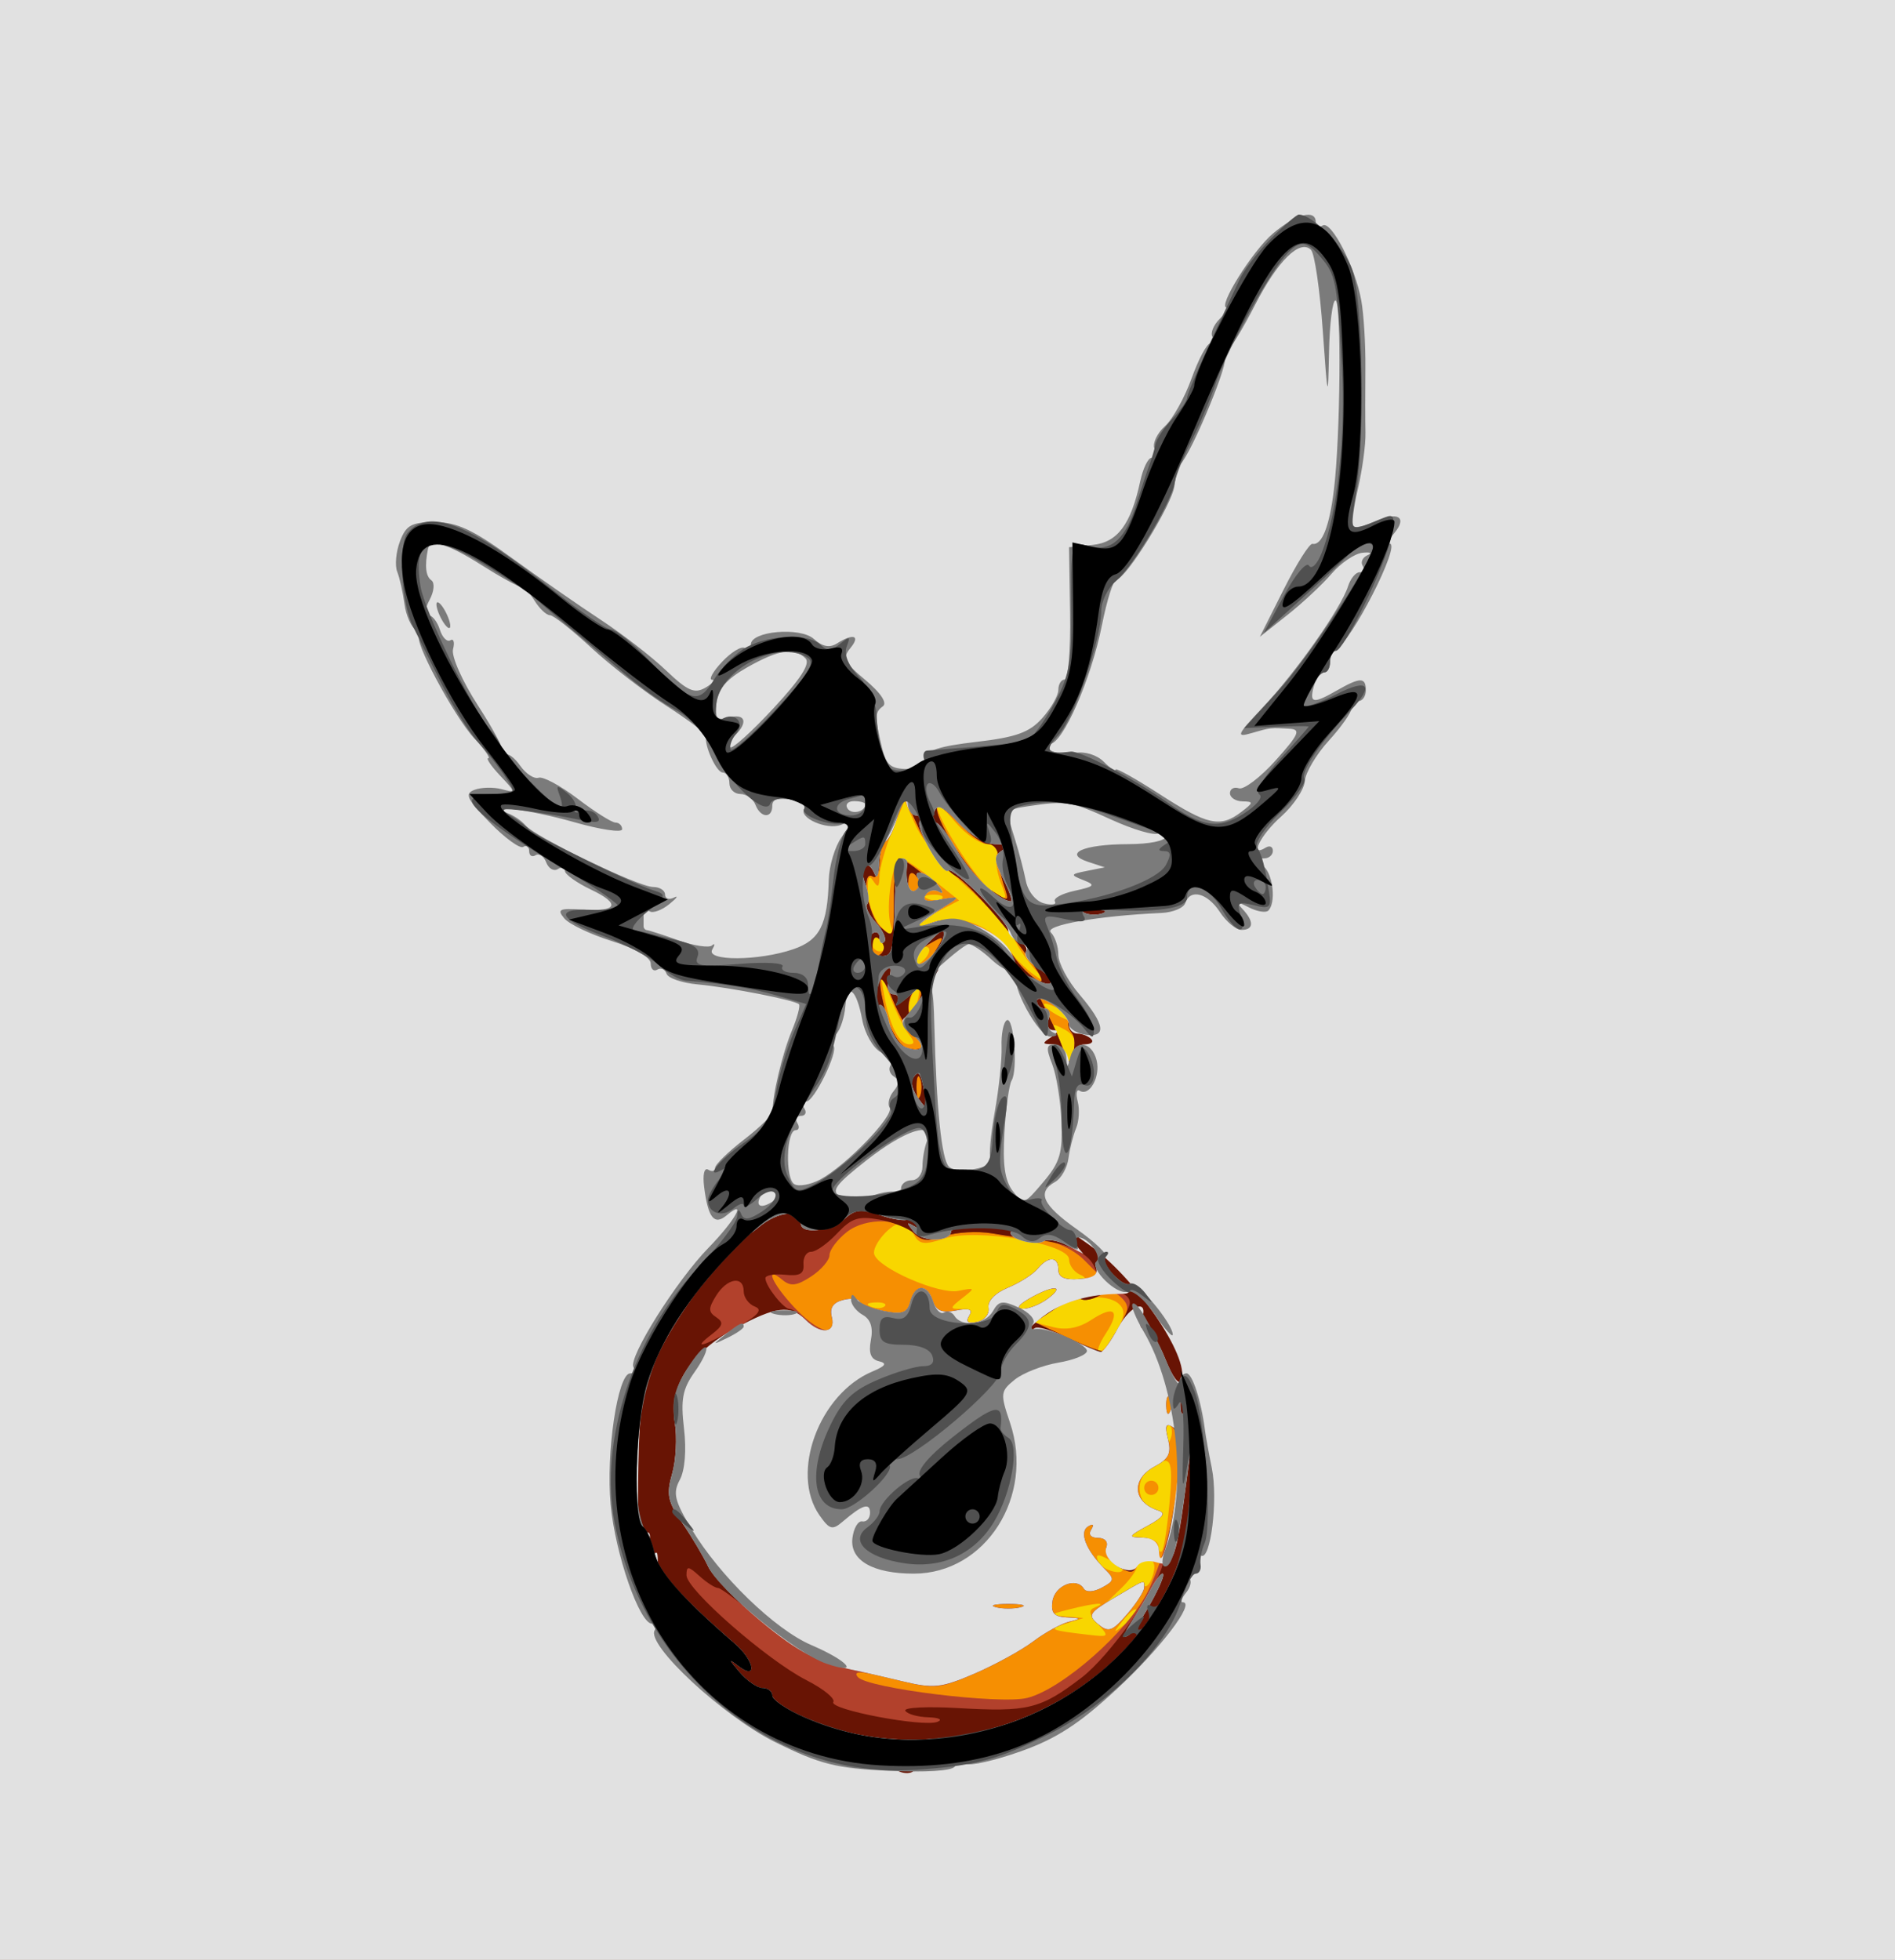 <svg width="265" height="274" viewBox="0 0 265 274" fill="none" xmlns="http://www.w3.org/2000/svg">
<path fill-rule="evenodd" clip-rule="evenodd" d="M0 137V274H132.5H265V137V0H132.5H0V137Z" fill="#F8D600"/>
<path fill-rule="evenodd" clip-rule="evenodd" d="M0 137V274H132.5H265V137V0H132.5H0V137ZM135.111 123.912C138.085 126.562 141.189 130.028 142.009 131.615C142.829 133.202 144.4 135.324 145.5 136.33C147.47 138.133 147.465 138.138 145.158 136.672C143.87 135.853 142.156 134.239 141.348 133.086C138.875 129.556 134.285 127.705 130.917 128.879C127.111 130.206 127.188 129.471 131.064 127.467L134.127 125.883L130.426 122.941C128.391 121.324 126.387 120 125.974 120C124.838 120 123.802 126.783 124.554 129.294C125.189 131.413 125.142 131.43 123.374 129.731C122.362 128.758 121.463 126.562 121.377 124.851C121.271 122.731 121.499 122.179 122.095 123.12C122.765 124.177 122.973 124.034 122.985 122.511C122.993 121.416 123.787 118.59 124.75 116.229L126.5 111.937L128.103 115.515C128.984 117.483 132.138 121.262 135.111 123.912ZM138.058 118C139.209 118 139.74 118.514 139.428 119.328C139.148 120.058 139.377 121.862 139.938 123.337C140.94 125.972 140.918 125.992 138.628 124.492C136.582 123.152 131 114.404 131 112.538C131 112.158 132.165 113.231 133.589 114.923C135.013 116.615 137.024 118 138.058 118ZM131.729 125.604C131.397 125.936 130.534 125.972 129.813 125.683C129.015 125.364 129.252 125.127 130.417 125.079C131.471 125.036 132.061 125.272 131.729 125.604ZM123.5 132C123.84 132.55 123.641 133 123.059 133C122.477 133 122 132.55 122 132C122 131.45 122.198 131 122.441 131C122.684 131 123.16 131.45 123.5 132ZM129.183 134.217C128.466 134.934 128 134.993 128 134.367C128 133.798 128.3 133.033 128.667 132.667C129.033 132.3 129.566 132.232 129.85 132.517C130.134 132.801 129.834 133.566 129.183 134.217ZM127.12 144.645C127.911 145.598 127.922 146 127.158 146C125.73 146 124.383 143.335 123.621 139L123.006 135.5L124.501 139.395C125.323 141.537 126.502 143.9 127.12 144.645ZM128.279 140.04C127.986 141.161 127.523 141.856 127.249 141.583C126.708 141.042 127.664 138 128.375 138C128.616 138 128.573 138.918 128.279 140.04ZM150 142.57C150 142.845 149.1 142.589 148 142C146.9 141.411 146 140.705 146 140.43C146 140.155 146.9 140.411 148 141C149.1 141.589 150 142.295 150 142.57ZM150.235 147.211C149.827 148.768 149.51 149 149.19 147.974C148.937 147.163 148.306 145.678 147.789 144.674C146.967 143.078 147.098 142.982 148.834 143.911C150.253 144.67 150.653 145.613 150.235 147.211ZM127.809 172.624C128.574 173.99 129.256 174.071 132.109 173.135C136.547 171.679 149.5 173.856 149.5 176.059C149.5 176.851 150.175 177.806 151 178.18C152.082 178.67 151.874 178.879 150.25 178.93C148.885 178.972 148 178.41 148 177.5C148 175.619 146.604 175.567 145.089 177.392C144.454 178.158 142.592 179.341 140.952 180.02C139.154 180.765 138.076 181.884 138.235 182.841C138.383 183.724 137.671 184.597 136.632 184.81C135.467 185.048 135.018 184.78 135.441 184.096C135.833 183.461 135.382 183 134.368 183C132.785 183 132.803 182.855 134.559 181.485C136.424 180.029 136.402 179.989 134 180.466C131.325 180.998 122.852 177.319 122.257 175.366C121.882 174.139 124.589 171 126.022 171C126.505 171 127.31 171.731 127.809 172.624ZM146.559 181.532C145.491 182.339 143.916 182.984 143.059 182.965C142.06 182.942 142.398 182.416 144 181.5C147.272 179.63 149.045 179.652 146.559 181.532ZM156.48 182.304C157.395 183.158 157.303 184.058 156.085 186.201C155.213 187.733 154.152 188.99 153.727 188.994C153.302 188.997 153.7 187.861 154.612 186.469C156.744 183.216 155.875 182.381 152.594 184.53C150.876 185.656 149.118 185.996 147.33 185.547L144.645 184.873L147.22 183.186C150.277 181.184 154.818 180.751 156.48 182.304ZM123.729 182.604C123.397 182.936 122.534 182.972 121.813 182.683C121.015 182.364 121.252 182.127 122.417 182.079C123.471 182.036 124.061 182.272 123.729 182.604ZM163.683 201.188C163.364 201.985 163.127 201.748 163.079 200.583C163.036 199.529 163.272 198.939 163.604 199.271C163.936 199.603 163.972 200.466 163.683 201.188ZM163.54 210.183C163.225 213.583 162.75 216.583 162.484 216.849C162.218 217.115 162 216.808 162 216.167C162 215.525 160.988 214.982 159.75 214.96C157.703 214.924 157.77 214.77 160.5 213.257C162.803 211.979 163.105 211.509 161.797 211.232C159.186 210.679 158.482 207.108 160.659 205.458C163.745 203.12 164.134 203.758 163.54 210.183ZM160 208C160 208.55 160.45 209 161 209C161.55 209 162 208.55 162 208C162 207.45 161.55 207 161 207C160.45 207 160 207.45 160 208ZM157 219.369C157 220.355 153.995 219.429 153.566 218.31C153.157 217.246 153.471 217.182 155.023 218.012C156.11 218.594 157 219.205 157 219.369ZM161.299 219.964C161.017 221.045 160.496 221.849 160.143 221.752C159.789 221.655 158.375 222.176 157 222.911L154.5 224.247L156.75 222.084C157.988 220.895 159 219.49 159 218.961C159 218.432 159.633 218 160.406 218C161.312 218 161.63 218.7 161.299 219.964ZM153.189 224.683C152.164 225.093 152.243 225.611 153.547 227.052C155.136 228.808 155.078 228.881 152.358 228.562C146.762 227.908 146.519 227.795 149 227L151.5 226.199L149 225.981C146.63 225.775 146.656 225.724 149.5 225C153.011 224.107 155.071 223.929 153.189 224.683ZM159 225.378C159 225.585 158.213 226.373 157.25 227.128C155.664 228.371 155.629 228.336 156.872 226.75C158.179 225.084 159 224.555 159 225.378Z" fill="#F68F02"/>
<path fill-rule="evenodd" clip-rule="evenodd" d="M0 137V274H132.5H265V137V0H132.5H0V137ZM133.651 122.472C136.863 124.39 148.115 138.667 145.174 137.093C144.134 136.537 142.55 134.961 141.653 133.593C139.181 129.821 133.993 127.687 130.412 128.969C128.005 129.831 127.789 129.794 129.163 128.756C130.078 128.065 131.653 126.988 132.663 126.362C134.232 125.39 134.077 125.302 131.601 125.757C129.556 126.133 128.914 125.948 129.42 125.129C129.815 124.49 130.67 124.232 131.319 124.556C131.969 124.88 131.15 123.989 129.5 122.577C127.85 121.165 126.162 120.008 125.75 120.005C125.338 120.002 125 122.545 125 125.655C125 131.092 124.929 131.245 123.152 129.637C121.302 127.963 120.306 121.453 122.066 122.541C122.58 122.858 123 121.993 123 120.618C123 119.243 123.415 117.861 123.923 117.548C124.431 117.234 125.15 115.594 125.521 113.904L126.196 110.83L128.499 115.8C129.797 118.601 132.044 121.512 133.651 122.472ZM138.187 118C138.948 118 139.586 118.787 139.604 119.75C139.621 120.713 139.985 122.551 140.412 123.835C141.176 126.133 141.149 126.143 138.639 124.499C136.074 122.818 131 115.158 131 112.966C131 112.318 132.306 113.186 133.901 114.894C135.497 116.602 137.425 118 138.187 118ZM128.457 122.931C128.774 123.443 128.575 124.144 128.016 124.49C127.457 124.835 127 124.416 127 123.559C127 121.802 127.6 121.544 128.457 122.931ZM123.457 131.931C123.774 132.443 123.575 133.144 123.016 133.49C122.457 133.835 122 133.416 122 132.559C122 130.802 122.6 130.544 123.457 131.931ZM130.768 133C129.453 135.105 128 135.656 128 134.05C128 133.527 128.787 132.641 129.75 132.08C132.146 130.685 132.189 130.724 130.768 133ZM128.032 145.02C129.852 146.144 128.785 147.238 126.663 146.424C125.77 146.081 124.583 144.158 124.025 142.151C122.435 136.427 122.932 135.056 124.867 139.824C125.832 142.202 127.256 144.54 128.032 145.02ZM128.122 140.675C127.251 142.174 127.055 142.217 127.03 140.917C126.998 139.233 128.05 137.716 128.758 138.425C128.992 138.659 128.706 139.671 128.122 140.675ZM149.54 142.793C149.252 143.081 149.408 143.807 149.885 144.408C150.362 145.009 150.39 146.4 149.947 147.5C149.503 148.6 149.109 148.916 149.07 148.202C149.032 147.488 148.152 145.149 147.116 143.005L145.233 139.107L147.648 140.689C148.976 141.559 149.827 142.506 149.54 142.793ZM128.662 153.25C128.385 153.938 128.158 153.375 128.158 152C128.158 150.625 128.385 150.063 128.662 150.75C128.94 151.438 128.94 152.563 128.662 153.25ZM128.029 172.535C128.859 173.535 129.839 173.604 132.086 172.82C133.716 172.252 136.726 172.072 138.775 172.42C140.824 172.768 143.989 173.191 145.809 173.359C147.671 173.53 150.192 174.738 151.573 176.118L154.027 178.573L151.014 178.802C148.886 178.964 148 178.586 148 177.516C148 175.62 146.609 175.561 145.089 177.392C144.454 178.158 142.592 179.341 140.952 180.02C139.154 180.765 138.076 181.884 138.235 182.841C138.383 183.724 137.671 184.597 136.632 184.81C135.346 185.073 135.002 184.805 135.53 183.951C136.091 183.044 135.59 182.845 133.671 183.212C131.716 183.586 130.893 183.239 130.455 181.857C129.684 179.428 127.949 179.481 127.302 181.954C126.884 183.552 126.217 183.796 123.645 183.296C121.915 182.959 120.366 182.352 120.202 181.948C120.038 181.543 118.989 181.452 117.871 181.744C116.481 182.107 115.993 182.864 116.326 184.138C117.092 187.067 114.449 186.371 111.055 182.75C107.958 179.446 106.82 176.776 109.433 178.944C110.558 179.878 111.418 179.772 113.433 178.452C114.845 177.527 116 176.179 116 175.458C116 174.736 117.093 173.286 118.428 172.235C121.109 170.127 126.161 170.285 128.029 172.535ZM146.559 181.532C145.491 182.339 143.916 182.984 143.059 182.965C142.06 182.942 142.398 182.416 144 181.5C147.272 179.63 149.045 179.652 146.559 181.532ZM156.401 185.634C155.414 187.211 154.486 188.67 154.341 188.878C154.196 189.086 151.965 188.264 149.383 187.05L144.689 184.844L147.532 182.979C149.096 181.953 150.737 181.338 151.18 181.611C151.622 181.885 152.775 181.659 153.742 181.111C154.991 180.402 155.89 180.497 156.849 181.441C157.979 182.554 157.907 183.232 156.401 185.634ZM163.683 197.188C163.364 197.985 163.127 197.748 163.079 196.583C163.036 195.529 163.272 194.939 163.604 195.271C163.936 195.603 163.972 196.466 163.683 197.188ZM165 203.423C165 209.106 163.072 217.298 160.509 222.5C157.807 227.987 148.564 236.14 143.645 237.374C139.861 238.324 121.267 236.026 119.956 234.447C119.193 233.528 120.498 233.601 124.962 234.725C130.772 236.189 131.198 236.161 136.237 233.994C139.117 232.755 142.829 230.72 144.487 229.472C146.144 228.225 148.4 226.985 149.5 226.718C151.263 226.29 151.225 226.218 149.18 226.116C147.398 226.027 146.935 225.5 147.18 223.841C147.506 221.641 150.531 220.432 151.557 222.092C151.889 222.63 152.928 222.574 154.084 221.955C155.846 221.012 155.891 220.748 154.517 219.374C151.872 216.729 150.869 214.199 152.152 213.406C152.87 212.962 153.038 213.129 152.595 213.845C152.165 214.542 152.543 215 153.548 215C154.518 215 155.002 215.552 154.707 216.322C154.428 217.049 155.147 218.235 156.304 218.958C157.818 219.903 158.516 219.953 158.788 219.136C158.996 218.511 159.804 218 160.583 218C163.001 218 162.179 215.003 159.75 214.96C157.709 214.924 157.779 214.769 160.5 213.295C162.645 212.133 163.073 211.532 162 211.185C158.394 210.019 158.124 206.807 161.479 205.011C163.447 203.958 163.83 203.17 163.334 201.193C162.898 199.458 163.056 198.917 163.854 199.41C164.484 199.799 165 201.605 165 203.423ZM155.71 223.438C152.286 225.471 152.08 225.821 153.574 227.062C155.018 228.259 155.534 228.081 157.615 225.662C158.927 224.136 160 222.464 160 221.944C160 220.808 160.342 220.689 155.71 223.438ZM142.75 224.689C141.787 224.941 140.213 224.941 139.25 224.689C138.287 224.438 139.075 224.232 141 224.232C142.925 224.232 143.713 224.438 142.75 224.689Z" fill="#B2412C"/>
<path fill-rule="evenodd" clip-rule="evenodd" d="M0 137V274H132.5H265V137V0H132.5H0V137ZM133.651 122.472C136.863 124.39 148.115 138.667 145.174 137.093C144.134 136.537 142.55 134.961 141.653 133.593C139.181 129.821 133.993 127.687 130.412 128.969C128.005 129.831 127.789 129.794 129.163 128.756C130.078 128.065 131.653 126.988 132.663 126.362C134.232 125.39 134.077 125.302 131.601 125.757C129.556 126.133 128.914 125.948 129.42 125.129C129.815 124.49 130.67 124.232 131.319 124.556C131.969 124.88 131.15 123.989 129.5 122.577C127.85 121.165 126.162 120.008 125.75 120.005C125.338 120.002 125 122.545 125 125.655C125 131.092 124.929 131.245 123.152 129.637C121.302 127.963 120.306 121.453 122.066 122.541C122.58 122.858 123 121.993 123 120.618C123 119.243 123.415 117.861 123.923 117.548C124.431 117.234 125.15 115.594 125.521 113.904L126.196 110.83L128.499 115.8C129.797 118.601 132.044 121.512 133.651 122.472ZM138.187 118C138.948 118 139.586 118.787 139.604 119.75C139.621 120.713 139.985 122.551 140.412 123.835C141.176 126.133 141.149 126.143 138.639 124.499C136.074 122.818 131 115.158 131 112.966C131 112.318 132.306 113.186 133.901 114.894C135.497 116.602 137.425 118 138.187 118ZM128.457 122.931C128.774 123.443 128.575 124.144 128.016 124.49C127.457 124.835 127 124.416 127 123.559C127 121.802 127.6 121.544 128.457 122.931ZM123.457 131.931C123.774 132.443 123.575 133.144 123.016 133.49C122.457 133.835 122 133.416 122 132.559C122 130.802 122.6 130.544 123.457 131.931ZM130.768 133C129.453 135.105 128 135.656 128 134.05C128 133.527 128.787 132.641 129.75 132.08C132.146 130.685 132.189 130.724 130.768 133ZM128.032 145.02C129.852 146.144 128.785 147.238 126.663 146.424C125.77 146.081 124.583 144.158 124.025 142.151C122.435 136.427 122.932 135.056 124.867 139.824C125.832 142.202 127.256 144.54 128.032 145.02ZM128.122 140.675C127.251 142.174 127.055 142.217 127.03 140.917C126.998 139.233 128.05 137.716 128.758 138.425C128.992 138.659 128.706 139.671 128.122 140.675ZM149.54 142.793C149.252 143.081 149.408 143.807 149.885 144.408C150.362 145.009 150.39 146.4 149.947 147.5C149.503 148.6 149.109 148.916 149.07 148.202C149.032 147.488 148.152 145.149 147.116 143.005L145.233 139.107L147.648 140.689C148.976 141.559 149.827 142.506 149.54 142.793ZM128.662 153.25C128.385 153.938 128.158 153.375 128.158 152C128.158 150.625 128.385 150.063 128.662 150.75C128.94 151.438 128.94 152.563 128.662 153.25ZM127.87 172.479C128.899 173.48 129.964 173.56 132.145 172.8C133.743 172.243 136.726 172.078 138.775 172.434C140.824 172.79 143.625 173.198 145 173.34C149.099 173.764 151.945 175.028 152.925 176.861C153.694 178.296 153.357 178.624 150.924 178.809C148.88 178.965 148 178.576 148 177.516C148 175.62 146.609 175.561 145.089 177.392C144.454 178.158 142.592 179.341 140.952 180.02C139.154 180.765 138.076 181.884 138.235 182.841C138.383 183.724 137.671 184.597 136.632 184.81C135.346 185.073 135.002 184.805 135.53 183.951C136.091 183.044 135.59 182.845 133.671 183.212C131.716 183.586 130.893 183.239 130.455 181.857C129.684 179.428 127.949 179.481 127.302 181.954C126.884 183.552 126.217 183.796 123.645 183.296C121.915 182.959 120.366 182.352 120.202 181.948C120.038 181.543 118.989 181.452 117.871 181.744C116.481 182.107 115.993 182.864 116.326 184.138C116.92 186.408 114.763 186.62 112.643 184.5C111.818 183.675 110.823 183 110.432 183C109.586 183 107.077 179.837 107.032 178.712C107.014 178.279 108.237 178.054 109.75 178.212C111.852 178.432 112.467 178.088 112.361 176.75C112.285 175.787 112.769 175 113.437 175C114.105 175 115.737 173.845 117.063 172.433C119.083 170.283 120.044 169.97 122.987 170.506C124.919 170.858 127.117 171.746 127.87 172.479ZM104 180.531C104 181.374 104.705 182.333 105.566 182.664C106.718 183.106 106.03 183.891 102.964 185.632C98.245 188.313 96.67 188.723 99.559 186.519C101.112 185.334 101.231 184.861 100.158 184.153C99.038 183.415 99.037 182.914 100.148 181.134C101.694 178.659 104 178.298 104 180.531ZM146.559 181.532C145.491 182.339 143.916 182.984 143.059 182.965C142.06 182.942 142.398 182.416 144 181.5C147.272 179.63 149.045 179.652 146.559 181.532ZM158 182.142C158 182.878 156.139 186.304 154.341 188.878C154.196 189.086 151.965 188.264 149.383 187.05L144.689 184.844L147.532 182.979C149.096 181.953 150.737 181.338 151.18 181.611C151.622 181.885 152.748 181.681 153.682 181.158C155.543 180.117 158 180.676 158 182.142ZM163.683 197.188C163.364 197.985 163.127 197.748 163.079 196.583C163.036 195.529 163.272 194.939 163.604 195.271C163.936 195.603 163.972 196.466 163.683 197.188ZM165 203.423C165 206.192 164.502 209.386 162.649 218.5C161.937 222.003 155.133 231.571 151.239 234.544C145.493 238.931 143.756 239.359 133.98 238.793C129.64 238.541 126.321 238.71 126.604 239.168C126.887 239.626 128.329 240.036 129.809 240.079C131.289 240.122 131.87 240.407 131.1 240.712C129.104 241.503 115.886 238.994 116.533 237.947C116.829 237.468 115.142 236.095 112.785 234.896C107.299 232.104 96 222.227 96 220.223C96 218.89 96.239 218.906 97.829 220.345C98.835 221.255 99.995 222 100.408 222C100.82 222 103.71 224.191 106.829 226.868C111.812 231.145 114.458 232.508 119.871 233.586C120.625 233.736 123.453 234.389 126.156 235.037C130.571 236.096 131.598 235.989 136.272 233.979C139.132 232.748 142.829 230.72 144.487 229.472C146.144 228.225 148.4 226.985 149.5 226.718C151.263 226.29 151.225 226.218 149.18 226.116C147.398 226.027 146.935 225.5 147.18 223.841C147.506 221.641 150.531 220.432 151.557 222.092C151.889 222.63 152.928 222.574 154.084 221.955C155.846 221.012 155.891 220.748 154.517 219.374C151.872 216.729 150.869 214.199 152.152 213.406C152.87 212.962 153.038 213.129 152.595 213.845C152.165 214.542 152.543 215 153.548 215C154.518 215 155.002 215.552 154.707 216.322C154.428 217.049 155.147 218.235 156.304 218.958C157.818 219.903 158.516 219.953 158.788 219.136C158.996 218.511 159.804 218 160.583 218C163.001 218 162.179 215.003 159.75 214.96C157.709 214.924 157.779 214.769 160.5 213.295C162.645 212.133 163.073 211.532 162 211.185C158.394 210.019 158.124 206.807 161.479 205.011C163.447 203.958 163.83 203.17 163.334 201.193C162.898 199.458 163.056 198.917 163.854 199.41C164.484 199.799 165 201.605 165 203.423ZM155.71 223.438C152.286 225.471 152.08 225.821 153.574 227.062C155.018 228.259 155.534 228.081 157.615 225.662C158.927 224.136 160 222.464 160 221.944C160 220.808 160.342 220.689 155.71 223.438ZM142.75 224.689C141.787 224.941 140.213 224.941 139.25 224.689C138.287 224.438 139.075 224.232 141 224.232C142.925 224.232 143.713 224.438 142.75 224.689Z" fill="#681404"/>
<path fill-rule="evenodd" clip-rule="evenodd" d="M0 137V274H132.5H265V137V0H132.5H0V137ZM128.132 114C128.674 114 128.89 114.369 128.611 114.821C128.008 115.796 131.878 122.455 132.617 121.716C133.26 121.073 141 128.824 141 130.111C141 130.634 141.672 131.321 142.494 131.636C143.316 131.952 143.749 132.598 143.455 133.072C143.162 133.546 143.84 134.508 144.961 135.208C147.606 136.86 147.622 138.403 144.979 136.989C143.868 136.394 142.523 136.177 141.991 136.506C141.445 136.843 141.285 136.421 141.623 135.539C143.022 131.895 135.14 127.276 130.412 128.969C128.005 129.831 127.789 129.794 129.163 128.756C130.078 128.065 131.653 126.988 132.663 126.362C134.232 125.39 134.077 125.302 131.601 125.757C129.556 126.133 128.914 125.948 129.42 125.129C129.815 124.49 130.67 124.286 131.319 124.676C131.992 125.079 131.909 124.656 131.128 123.692C129.703 121.936 127.445 121.292 128.457 122.931C128.774 123.443 128.575 124.144 128.016 124.49C127.133 125.036 126.522 123.025 126.882 120.75C126.947 120.338 126.612 120 126.138 120C125.664 120 125.225 122.362 125.162 125.25C124.997 132.804 124.814 133.667 123.376 133.667C121.759 133.667 120.758 131.268 122.044 130.473C122.57 130.148 123 130.434 123 131.108C123 131.782 123.297 132.036 123.661 131.673C124.024 131.31 123.502 130.107 122.5 129C121.498 127.893 120.947 126.719 121.276 126.391C121.604 126.063 121.462 124.716 120.961 123.397C120.04 120.975 121.375 119.863 122.338 122.25C122.615 122.938 122.878 122.289 122.921 120.809C122.964 119.329 123.415 117.861 123.923 117.548C124.431 117.234 125.189 115.52 125.609 113.739C126.107 111.62 126.505 111.105 126.759 112.25C126.972 113.213 127.59 114 128.132 114ZM139.151 118.015C140.879 118.027 141.135 118.262 140.121 118.904C138.96 119.64 138.987 120.268 140.295 122.889C141.148 124.6 141.64 126 141.388 126C139.742 126 135.657 122.162 133.815 118.884C132.614 116.748 131.279 115 130.847 115C130.416 115 130.321 114.328 130.636 113.506C131.085 112.337 131.818 112.664 134.006 115.006C135.559 116.669 137.846 118.007 139.151 118.015ZM154.25 127.662C153.563 127.94 152.438 127.94 151.75 127.662C151.063 127.385 151.625 127.158 153 127.158C154.375 127.158 154.938 127.385 154.25 127.662ZM131.968 130.75C131.906 132.213 129.01 135.343 128.34 134.673C127.965 134.298 128.523 133.12 129.579 132.055C131.773 129.844 132.012 129.713 131.968 130.75ZM124.29 137C123.986 138.162 124.259 139 124.942 139C125.597 139 125.802 139.554 125.404 140.25C125.012 140.938 126.172 140.15 127.983 138.5L131.275 135.5L129.411 138.5C128.385 140.15 127.086 141.846 126.523 142.269C125.877 142.755 126.21 143.58 127.427 144.509C129.632 146.191 129.113 147.364 126.593 146.397C125.662 146.04 124.642 144.462 124.328 142.89C124.014 141.318 123.385 140.262 122.931 140.543C122.046 141.089 122.479 137.653 123.502 135.996C124.495 134.39 124.853 134.846 124.29 137ZM149.5 143.269C149.5 143.946 150.025 144.5 150.667 144.5C151.308 144.5 152.171 144.838 152.583 145.25C152.996 145.662 152.583 146 151.667 146C150.75 146 149.948 146.787 149.884 147.75C149.774 149.417 149.746 149.417 149.311 147.75C149.059 146.787 148.099 145.993 147.177 145.985C145.729 145.971 145.705 145.837 147 145C147.949 144.387 148.052 144.025 147.281 144.015C146.611 144.007 146.322 143.325 146.638 142.5C146.955 141.675 146.716 141 146.107 141C145.498 141 145 140.524 145 139.943C145 139.355 145.997 139.585 147.25 140.463C148.488 141.329 149.5 142.592 149.5 143.269ZM129.289 152.731C129.771 155.252 129.706 155.318 128.438 153.584C127.682 152.551 127.301 151.322 127.591 150.853C128.432 149.492 128.733 149.825 129.289 152.731ZM112 171.107C112 172.601 116.228 172.104 118.126 170.386C119.585 169.065 120.482 168.973 123.069 169.874C124.808 170.48 126.597 170.749 127.046 170.472C127.495 170.194 128.187 170.494 128.585 171.138C129.08 171.939 128.865 172.041 127.905 171.463C126.737 170.759 126.717 170.884 127.787 172.205C128.977 173.674 133 173.619 133 172.133C133 171.785 134.982 171.5 137.405 171.5C139.827 171.5 141.62 171.805 141.39 172.178C140.81 173.116 144.754 174.27 145.97 173.518C146.514 173.182 147.98 173.444 149.229 174.099L151.5 175.291L149.5 172.959C147.957 171.161 148.564 171.379 152.151 173.912C158.74 178.566 166.371 189.676 165.217 192.936C164.913 193.797 164 192.597 162.937 189.936C161.962 187.496 160.693 185.607 160.118 185.738C159.543 185.869 159.311 185.352 159.604 184.589C160.783 181.518 158.158 182.291 156.415 185.529C155.386 187.438 154.278 189 153.951 189C153.624 189 151.592 188.141 149.434 187.092C147.277 186.042 145.171 185.394 144.756 185.651C142.66 186.946 144.365 184.991 146.619 183.514C149.137 181.864 152.546 180.937 156.25 180.895C158.511 180.87 158.487 180.792 155.34 177.924C153.701 176.431 152.891 176.093 153.23 177.046C153.636 178.185 153.02 178.649 150.89 178.812C148.877 178.965 148 178.572 148 177.516C148 175.62 146.609 175.561 145.089 177.392C144.454 178.158 142.592 179.341 140.952 180.02C139.154 180.765 138.076 181.884 138.235 182.841C138.383 183.724 137.671 184.597 136.632 184.81C135.346 185.073 135.002 184.805 135.53 183.951C136.091 183.044 135.59 182.845 133.671 183.212C131.716 183.586 130.893 183.239 130.455 181.857C129.684 179.428 127.949 179.481 127.302 181.954C126.884 183.552 126.217 183.796 123.645 183.296C121.915 182.959 120.366 182.352 120.202 181.948C120.038 181.543 118.989 181.452 117.871 181.744C116.481 182.107 115.993 182.864 116.326 184.138C116.92 186.408 114.763 186.62 112.643 184.5C110.518 182.375 108.467 182.621 102.86 185.673C96.541 189.112 93.547 193.765 94.364 198.877C94.695 200.944 94.527 204.161 93.992 206.027C93.161 208.926 93.372 209.936 95.442 212.96C96.774 214.907 98.389 217.625 99.03 219C99.671 220.375 102.964 223.797 106.348 226.605C111.758 231.095 114.519 232.52 119.871 233.586C120.625 233.736 123.453 234.389 126.156 235.037C130.571 236.096 131.598 235.989 136.272 233.979C139.132 232.748 142.829 230.72 144.487 229.472C146.144 228.225 148.4 226.985 149.5 226.718C151.263 226.29 151.225 226.218 149.18 226.116C147.398 226.027 146.935 225.5 147.18 223.841C147.506 221.641 150.531 220.432 151.557 222.092C151.889 222.63 152.928 222.574 154.084 221.955C155.846 221.012 155.891 220.748 154.517 219.374C151.872 216.729 150.869 214.199 152.152 213.406C152.87 212.962 153.038 213.129 152.595 213.845C152.165 214.542 152.543 215 153.548 215C154.518 215 155.002 215.552 154.707 216.322C154.003 218.156 157.994 220.627 159.009 218.985C159.434 218.298 160.619 218.062 161.787 218.432C164.093 219.164 164.531 217.904 166.037 206.224L166.904 199.5L166.467 207.959C166.129 214.504 165.422 217.662 163.34 221.916C154.609 239.761 130.91 248.247 112.52 240.112C110.034 239.012 108 237.637 108 237.056C108 236.475 107.395 236 106.655 236C105.915 236 104.453 234.995 103.405 233.767C101.854 231.95 101.825 231.786 103.25 232.89C105.961 234.989 105.507 232.173 102.75 229.789C95.76 223.745 91.998 219.694 91.985 218.195C91.971 216.729 91.832 216.703 90.954 218C90.211 219.099 90.12 218.725 90.615 216.601C91.087 214.577 90.953 213.911 90.171 214.395C89.365 214.892 89.113 212.191 89.275 204.794C89.47 195.889 89.867 193.753 92.216 188.97C93.71 185.928 96.553 181.546 98.533 179.232C100.597 176.821 101.826 174.527 101.412 173.858C100.958 173.123 101.126 172.96 101.866 173.417C102.523 173.823 104.366 173.029 106.048 171.613C108.827 169.275 112 169.005 112 171.107ZM146.559 181.532C145.491 182.339 143.916 182.984 143.059 182.965C142.06 182.942 142.398 182.416 144 181.5C147.272 179.63 149.045 179.652 146.559 181.532ZM163.683 197.188C163.364 197.985 163.127 197.748 163.079 196.583C163.036 195.529 163.272 194.939 163.604 195.271C163.936 195.603 163.972 196.466 163.683 197.188ZM165.683 197.188C165.364 197.985 165.127 197.748 165.079 196.583C165.036 195.529 165.272 194.939 165.604 195.271C165.936 195.603 165.972 196.466 165.683 197.188ZM164.632 207.049C164.017 213.666 162.2 220.528 162.063 216.75C162.023 215.633 161.186 214.986 159.75 214.96C157.709 214.924 157.779 214.769 160.5 213.295C162.645 212.133 163.073 211.532 162 211.185C158.394 210.019 158.124 206.807 161.479 205.011C163.447 203.958 163.83 203.17 163.334 201.193C162.865 199.326 163.028 198.899 163.985 199.491C164.922 200.07 165.094 202.076 164.632 207.049ZM160.88 222.25C160.225 223.488 158.971 225.608 158.094 226.961C157.113 228.477 156.986 229.123 157.764 228.643C159.072 227.838 163.416 220 162.556 220C162.289 220 161.535 221.012 160.88 222.25ZM155.71 223.438C152.286 225.471 152.08 225.821 153.574 227.062C155.018 228.259 155.534 228.081 157.615 225.662C158.927 224.136 160 222.464 160 221.944C160 220.808 160.342 220.689 155.71 223.438ZM142.75 224.689C141.787 224.941 140.213 224.941 139.25 224.689C138.287 224.438 139.075 224.232 141 224.232C142.925 224.232 143.713 224.438 142.75 224.689ZM127.729 247.604C127.397 247.936 126.534 247.972 125.813 247.683C125.015 247.364 125.252 247.127 126.417 247.079C127.471 247.036 128.061 247.272 127.729 247.604Z" fill="#E1E1E1"/>
<path fill-rule="evenodd" clip-rule="evenodd" d="M178.033 32.626C175.159 35.044 170.188 43 171.551 43C171.877 43 171.432 43.711 170.562 44.581C169.693 45.45 169.237 46.575 169.55 47.081C169.862 47.586 169.73 48 169.257 48C168.783 48 167.601 50.207 166.631 52.905C165.661 55.603 163.981 58.612 162.898 59.592C161.816 60.572 161.156 61.965 161.433 62.687C161.71 63.409 161.537 64 161.048 64C160.559 64 159.844 65.463 159.459 67.25C158.147 73.342 156.268 75.848 152.757 76.186L149.5 76.5L149.643 85.75C149.722 90.838 149.385 95 148.893 95C148.402 95 148 95.65 148 96.444C148 97.239 146.988 99.018 145.75 100.398C143.949 102.407 142.104 103.069 136.5 103.721C131.271 104.329 129.525 104.91 129.597 106.017C129.662 107 128.743 107.5 126.872 107.5C124.562 107.5 123.919 106.955 123.331 104.5C122.299 100.19 122.313 99.588 123.467 98.737C124.1 98.27 123.16 96.859 121.041 95.092C118.053 92.602 117.763 91.991 118.913 90.605C120.375 88.843 119.347 88.495 117.023 89.965C116.015 90.602 114.995 90.4 113.813 89.331C111.917 87.615 105 88.222 105 90.104C105 90.662 104.615 90.88 104.145 90.59C103.675 90.299 102.247 91.173 100.971 92.531C99.695 93.889 99.067 95.014 99.576 95.03C100.084 95.047 99.668 95.545 98.65 96.136C97.125 97.023 96.16 96.601 93.15 93.734C91.143 91.821 87.025 88.632 84 86.646C80.975 84.661 75.393 80.778 71.596 78.018C66.133 74.047 63.885 73 60.822 73C57.546 73 56.794 73.411 55.934 75.672C55.376 77.142 55.2 79.055 55.545 79.922C55.889 80.79 56.346 82.816 56.56 84.425C56.774 86.034 57.523 87.715 58.225 88.16C58.926 88.605 59.156 88.976 58.736 88.985C57.536 89.009 63.503 100.193 66.347 103.25C67.753 104.762 68.623 106 68.278 106C67.933 106 68.681 107.096 69.94 108.436C72.171 110.811 72.176 110.859 70.129 110.324C68.975 110.022 67.272 110.065 66.345 110.421C64.929 110.965 65.271 111.693 68.493 114.992C70.6 117.151 72.702 118.684 73.163 118.4C73.623 118.115 74 118.385 74 119C74 119.615 74.403 119.869 74.895 119.565C75.388 119.26 76.059 119.712 76.388 120.569C76.717 121.426 77.439 121.847 77.993 121.504C78.547 121.162 79 121.275 79 121.756C79 122.236 80.631 123.407 82.624 124.358C86.891 126.392 86.37 127.501 81.307 127.16C78.223 126.952 77.866 127.134 78.904 128.384C79.574 129.192 82.57 130.622 85.561 131.563C88.795 132.58 91 133.85 91 134.696C91 135.478 91.412 135.864 91.915 135.553C92.418 135.242 92.999 135.497 93.206 136.119C93.414 136.742 95.365 137.417 97.542 137.619C102.087 138.042 111.147 139.814 111.726 140.393C111.941 140.608 111.486 142.295 110.716 144.142C109.389 147.319 107.925 153.512 108.069 155.338C108.105 155.799 106.305 157.582 104.068 159.302C101.83 161.021 100 162.808 100 163.273C100 163.738 99.57 163.852 99.043 163.527C98.488 163.183 98.246 164.194 98.467 165.94C99.012 170.244 99.876 171.348 101.589 169.926C104.579 167.445 102.81 170.619 99.061 174.462C94.57 179.066 87.794 189.858 88.588 191.143C88.88 191.614 88.673 192 88.13 192C86.382 192 84.724 203.121 85.395 210.345C86.035 217.228 89.43 227 91.182 227C91.697 227 91.864 227.411 91.554 227.913C90.313 229.921 101.146 239.963 108.442 243.569C114.676 246.65 116.914 247.214 124.301 247.563C129.419 247.805 133.151 247.565 133.519 246.969C133.86 246.418 134.581 246.241 135.121 246.575C135.662 246.909 139.063 246.138 142.678 244.862C147.706 243.087 150.88 241.034 156.17 236.137C162.292 230.468 167.213 224 165.403 224C165.047 224 165.256 223.396 165.869 222.658C166.481 221.92 166.687 221.02 166.325 220.658C165.963 220.296 166.24 220 166.94 220C167.681 220 167.965 219.35 167.618 218.448C167.291 217.594 167.439 217.153 167.947 217.467C169.286 218.295 170.357 209.666 169.464 205.257C169.045 203.191 168.616 200.825 168.512 200C167.982 195.835 166.74 192 165.921 192C165.414 192 164.975 192.563 164.944 193.25C164.913 193.938 164.124 192.7 163.191 190.5C160.883 185.063 158.932 181.734 158.378 182.288C158.126 182.541 158.819 184.274 159.92 186.14C164.667 194.185 166.086 208.383 162.965 216.593C162.431 217.997 162.423 219 162.945 219C163.995 219 164.84 215.51 166.037 206.224L166.904 199.5L166.467 207.959C166.129 214.504 165.422 217.662 163.34 221.916C154.609 239.761 130.91 248.247 112.52 240.112C110.034 239.012 108 237.637 108 237.056C108 236.475 107.395 236 106.655 236C105.915 236 104.453 234.995 103.405 233.767C101.854 231.95 101.825 231.786 103.25 232.89C105.961 234.989 105.507 232.173 102.75 229.789C96.634 224.501 92 219.784 92 218.846C92 218.272 91.269 216.262 90.376 214.379C89.142 211.78 88.857 208.951 89.189 202.62C89.685 193.167 92.381 186.42 98.533 179.232C100.597 176.821 101.826 174.527 101.412 173.858C100.958 173.123 101.126 172.96 101.866 173.417C102.523 173.823 104.366 173.029 106.048 171.613C108.827 169.275 112 169.005 112 171.107C112 172.601 116.228 172.104 118.126 170.386C119.585 169.065 120.482 168.973 123.069 169.874C124.808 170.48 126.597 170.749 127.046 170.472C127.495 170.194 128.187 170.494 128.585 171.138C129.08 171.939 128.865 172.041 127.905 171.463C126.737 170.759 126.717 170.884 127.787 172.205C128.977 173.674 133 173.619 133 172.133C133 171.785 134.982 171.5 137.405 171.5C139.827 171.5 141.62 171.805 141.39 172.178C140.81 173.116 144.754 174.27 145.97 173.518C146.514 173.182 147.922 173.423 149.1 174.054C150.589 174.851 151.034 174.865 150.562 174.1C150.188 173.495 150.303 173 150.819 173C152.169 173 154.101 175.565 153.331 176.336C152.321 177.345 156.208 181.134 157.675 180.571C158.408 180.29 160.075 181.688 161.488 183.768C162.87 185.801 164 187.065 164 186.577C164 185.046 158.91 178.938 158.068 179.458C157.056 180.084 153.781 176.552 154.608 175.726C154.944 175.389 153.145 173.651 150.61 171.864C145.781 168.46 144.96 166.682 147.549 165.233C148.401 164.756 149.241 163.271 149.416 161.933C149.592 160.595 150.071 158.706 150.48 157.735C150.89 156.764 150.992 155.076 150.706 153.984C150.42 152.891 150.544 152.218 150.98 152.488C152.364 153.343 153.939 150.483 153.342 148.198C152.655 145.571 150.333 145.287 149.689 147.75C149.254 149.417 149.226 149.417 149.116 147.75C149.052 146.787 148.336 146 147.525 146C146.319 146 146.248 146.503 147.133 148.75C147.729 150.262 148.314 153.861 148.434 156.747C148.618 161.193 148.231 162.49 145.9 165.247C143.201 168.439 143.121 168.463 141.619 166.5C140.51 165.051 140.192 162.788 140.465 158.284C140.671 154.865 141.12 151.615 141.462 151.061C142.373 149.587 141.763 142.029 140.782 142.635C140.323 142.918 139.999 144.579 140.063 146.325C140.126 148.071 139.701 152.152 139.118 155.393C138.535 158.634 138.267 161.623 138.522 162.036C139.262 163.233 133.818 164.218 132.691 163.091C131.672 162.072 130.951 155.03 130.656 143.232C130.525 137.982 130.303 137.251 129.284 138.732C128.615 139.704 127.527 141.125 126.864 141.889C125.907 142.994 126.039 143.555 127.507 144.629C129.655 146.2 129.063 147.345 126.593 146.397C125.662 146.04 124.642 144.462 124.328 142.89C124.014 141.318 123.385 140.262 122.931 140.543C121.818 141.231 122.699 136.901 123.921 135.679C124.544 135.056 124.689 135.475 124.327 136.856C123.989 138.15 124.233 139 124.942 139C125.59 139 125.803 139.561 125.417 140.25C125.031 140.938 126.932 139.363 129.642 136.75C132.352 134.137 134.974 132 135.47 132C135.966 132 137.411 132.977 138.682 134.171C139.952 135.364 141.315 136.018 141.711 135.623C142.833 134.501 140.654 131.758 137.035 129.736C134.371 128.248 133.142 128.094 130.62 128.934C127.395 130.007 127.993 129.256 132.663 126.362C134.232 125.39 134.077 125.302 131.601 125.757C129.556 126.133 128.914 125.948 129.42 125.129C129.815 124.49 130.67 124.286 131.319 124.676C131.992 125.079 131.909 124.656 131.128 123.692C129.703 121.936 127.445 121.292 128.457 122.931C128.774 123.443 128.575 124.144 128.016 124.49C127.133 125.036 126.522 123.025 126.882 120.75C126.947 120.337 126.612 120 126.138 120C125.664 120 125.225 122.362 125.162 125.25C124.997 132.804 124.814 133.667 123.376 133.667C121.759 133.667 120.758 131.268 122.044 130.473C122.57 130.148 123 130.434 123 131.108C123 131.782 123.297 132.036 123.661 131.673C124.024 131.31 123.502 130.107 122.5 129C121.498 127.893 120.947 126.719 121.276 126.391C121.604 126.063 121.462 124.716 120.961 123.397C120.04 120.975 121.375 119.863 122.338 122.25C122.615 122.938 122.878 122.338 122.921 120.917C122.964 119.496 123.337 118.001 123.75 117.595C124.162 117.189 125.028 115.426 125.674 113.678C126.326 111.912 126.882 111.277 126.924 112.25C126.966 113.213 127.477 114 128.059 114C128.641 114 128.89 114.369 128.611 114.821C128.008 115.796 131.878 122.455 132.617 121.716C133.259 121.075 140.544 128.369 141.344 130.453C141.67 131.304 142.428 132 143.028 132C143.627 132 143.849 132.435 143.52 132.967C143.191 133.499 143.84 134.508 144.961 135.208C147.644 136.883 147.604 138.393 144.914 136.954C143.767 136.34 142.572 136.095 142.258 136.409C141.177 137.49 145.275 145.001 146.902 144.921C147.847 144.874 148.012 144.644 147.306 144.356C146.65 144.089 146.36 143.225 146.663 142.435C146.966 141.646 146.716 141 146.107 141C145.498 141 145 140.524 145 139.943C145 139.355 145.997 139.585 147.25 140.463C148.488 141.329 149.5 142.548 149.5 143.17C149.5 143.792 150.512 144.455 151.75 144.644C154.809 145.111 154.544 143.232 150.959 139.038C149.332 137.134 148 134.636 148 133.488C148 132.339 147.527 130.927 146.949 130.349C145.964 129.364 153.543 128.032 162.417 127.632C164.021 127.559 165.521 126.937 165.75 126.25C166.432 124.204 168.839 124.825 170.592 127.5C171.493 128.875 172.853 130 173.615 130C175.336 130 175.391 128.814 173.75 127.078C172.721 125.989 172.874 125.947 174.619 126.842C175.784 127.44 177.021 127.645 177.369 127.298C178.425 126.241 178.074 122.474 176.8 121.2C175.867 120.267 175.867 120 176.8 120C177.46 120 178 119.523 178 118.941C178 118.359 177.55 118.16 177 118.5C174.672 119.939 176.256 116.743 179.155 114.153C180.89 112.603 182.38 110.372 182.467 109.197C182.554 108.021 184.059 105.483 185.812 103.556C187.566 101.63 189 99.591 189 99.027C189 98.462 189.45 98 190 98C190.55 98 191 97.325 191 96.5C191 94.659 190.221 94.659 187 96.5C183.626 98.429 183.096 98.348 183.71 96C183.998 94.9 184.631 94 185.117 94C185.602 94 186 93.362 186 92.583C186 91.804 186.338 91.017 186.75 90.833C188.9 89.878 195.988 76 194.326 76C194.012 76 194.324 75.314 195.02 74.476C196.827 72.299 195.458 71.47 192.375 72.875C190.927 73.535 189.524 73.857 189.258 73.591C188.992 73.326 189.279 70.946 189.896 68.304C190.513 65.662 190.987 62.15 190.95 60.5C190.913 58.85 190.908 54.802 190.94 51.503C190.972 48.205 190.713 43.93 190.364 42.003C189.511 37.295 186.156 30.786 184.962 31.524C184.433 31.851 184 31.641 184 31.059C184 29.197 181.249 29.92 178.033 32.626ZM184.975 46.173C185.664 55.947 185.711 56.112 185.852 49.25C185.933 45.263 186.338 42 186.75 41.999C187.61 41.998 187.454 61.021 186.533 68.509C185.901 73.641 184.85 76.278 183.532 76.032C183.123 75.956 181.302 78.848 179.485 82.459L176.182 89.024L180.036 85.971C182.156 84.292 184.934 81.699 186.21 80.209C187.485 78.719 189.422 77.401 190.514 77.279C191.606 77.158 191.935 77.309 191.244 77.615C190.553 77.92 190.242 78.582 190.553 79.085C190.864 79.588 190.672 80 190.126 80C189.581 80 188.853 80.888 188.508 81.974C187.542 85.017 181.21 94.017 176.626 98.86C172.955 102.74 172.776 103.14 175 102.495C177.73 101.703 177.663 101.71 180.38 101.882C181.946 101.98 181.612 102.721 178.38 106.313C176.246 108.686 173.938 110.438 173.25 110.206C172.563 109.975 172 110.284 172 110.893C172 111.502 172.787 112.014 173.75 112.032C175.333 112.061 175.315 112.203 173.559 113.532C170.627 115.75 168.873 115.364 162.155 111.022C158.77 108.834 156 107.291 156 107.593C156 107.896 155.254 107.397 154.342 106.485C153.399 105.542 151.702 105.015 150.407 105.263C149.154 105.502 147.538 105.323 146.815 104.864C145.753 104.191 145.749 104.028 146.796 104.015C148.625 103.994 152.592 94.959 154.097 87.391C154.795 83.876 155.71 81 156.13 81C157.432 81 163.946 70.486 164.231 67.926C164.379 66.592 164.725 65.275 165 65C166.665 63.335 172.168 50.006 171.199 49.985C170.815 49.976 170.95 49.639 171.5 49.235C172.05 48.831 173.85 45.865 175.5 42.645C178.675 36.448 181.785 33.385 183.332 34.932C183.835 35.435 184.574 40.493 184.975 46.173ZM67.339 79C69.941 80.65 72.396 82 72.794 82C73.193 82 74.081 82.9 74.768 84C75.455 85.1 76.41 86 76.89 86C77.371 86 79.954 88.029 82.632 90.509C85.309 92.989 90.062 96.664 93.194 98.676C96.326 100.687 98.825 102.596 98.746 102.917C98.439 104.173 100.187 108 101.067 108C101.58 108 102 108.675 102 109.5C102 110.325 102.689 111 103.531 111C104.374 111 105.322 111.675 105.638 112.5C106.357 114.373 108 114.469 108 112.639C108 111.728 108.823 111.435 110.488 111.753C111.857 112.015 112.744 112.605 112.46 113.064C111.669 114.345 115.628 116.08 117.608 115.32C119.261 114.686 119.265 114.784 117.68 117.046C116.756 118.366 115.955 121.032 115.9 122.973C115.721 129.311 114.649 131.42 110.959 132.694C106.14 134.356 98.656 134.393 99.601 132.75C99.997 132.063 99.983 131.803 99.57 132.174C99.157 132.544 97.054 132.225 94.896 131.463C92.738 130.702 90.753 130.061 90.486 130.039C90.219 130.018 90 129.775 90 129.5C90 129.225 90 128.523 90 127.941C90 127.359 90.384 127.119 90.853 127.409C91.322 127.699 92.559 127.242 93.603 126.394C94.646 125.546 94.938 125.137 94.25 125.485C93.563 125.833 93 125.641 93 125.059C93 124.477 92.246 124 91.325 124C89.308 124 74.915 117.055 73.5 115.4C72.95 114.757 71.825 113.989 71 113.694C66.906 112.231 74.242 113.21 80.253 114.929C83.964 115.991 87 116.441 87 115.929C87 115.418 86.584 115 86.077 115C85.569 115 83.194 113.504 80.799 111.676C78.403 109.848 75.936 108.521 75.315 108.728C74.694 108.935 73.542 108.184 72.754 107.059C71.965 105.933 71.023 105.235 70.66 105.506C70.297 105.778 70.19 105.735 70.421 105.412C70.653 105.089 69.054 102.056 66.867 98.673C64.644 95.233 63.095 91.745 63.353 90.76C63.606 89.79 63.438 89.229 62.979 89.513C62.52 89.797 61.856 89.123 61.505 88.015C61.153 86.907 60.43 86 59.897 86C59.327 86 59.397 85.126 60.068 83.873C60.709 82.675 60.819 81.474 60.319 81.123C59.533 80.571 59.373 79.087 59.848 76.75C60.146 75.282 62.674 76.042 67.339 79ZM61.031 84.5C61.031 85.05 61.467 86.175 62 87C62.533 87.825 62.969 88.05 62.969 87.5C62.969 86.95 62.533 85.825 62 85C61.467 84.175 61.031 83.95 61.031 84.5ZM112.639 92.039C113.359 92.759 111.978 94.91 108.157 99.023C105.12 102.293 102.409 104.743 102.134 104.467C101.859 104.192 102.166 103.434 102.817 102.783C104.652 100.948 104.215 99.71 101.941 100.305C100.198 100.761 99.93 100.437 100.191 98.197C100.411 96.312 101.651 94.9 104.5 93.292C108.912 90.8 111.068 90.468 112.639 92.039ZM121 112.441C121 113.496 119.081 113.94 118.51 113.016C118.165 112.457 118.584 112 119.441 112C120.298 112 121 112.198 121 112.441ZM139.151 118.015C140.879 118.027 141.135 118.262 140.121 118.904C138.96 119.64 138.987 120.268 140.295 122.889C141.148 124.6 141.64 126 141.388 126C139.742 126 135.657 122.162 133.815 118.884C132.614 116.748 131.279 115 130.847 115C130.416 115 130.321 114.328 130.636 113.506C131.085 112.337 131.818 112.664 134.006 115.006C135.559 116.669 137.846 118.007 139.151 118.015ZM155.366 114.567C158.45 115.979 161.429 116.853 161.987 116.508C162.544 116.164 163 116.359 163 116.941C163 117.55 160.769 118.007 157.75 118.015C151.511 118.034 148.605 119.32 152.165 120.488L154.5 121.254L152 121.752C149.67 122.215 149.636 122.303 151.5 123.04C153.249 123.731 153.095 123.919 150.266 124.537C148.488 124.926 147.251 125.597 147.518 126.028C147.784 126.46 147.097 126.577 145.99 126.287C144.829 125.984 143.757 124.648 143.454 123.131C143.166 121.684 142.496 119.118 141.965 117.429C140.64 113.212 140.65 113.186 143.75 112.716C149.085 111.908 149.81 112.024 155.366 114.567ZM154.25 127.662C153.563 127.94 152.438 127.94 151.75 127.662C151.063 127.385 151.625 127.158 153 127.158C154.375 127.158 154.938 127.385 154.25 127.662ZM131.968 130.75C131.906 132.213 129.01 135.343 128.34 134.673C127.965 134.298 128.523 133.12 129.579 132.055C131.773 129.844 132.012 129.713 131.968 130.75ZM120.578 142.562C120.938 144.483 122.093 146.515 123.144 147.077C124.196 147.64 124.811 148.497 124.512 148.981C124.212 149.465 124.447 150.158 125.032 150.52C125.777 150.98 125.756 151.589 124.962 152.545C124.338 153.297 124.088 154.333 124.405 154.847C125.087 155.95 118.321 162.955 114.706 164.89C113.322 165.63 111.686 165.924 111.069 165.543C109.789 164.751 109.963 158 111.263 158C111.733 158 111.84 157.55 111.5 157C111.16 156.45 111.385 156 112 156C112.615 156 112.84 155.55 112.5 155C112.16 154.45 112.275 154 112.756 154C113.844 154 117.283 146.95 116.552 146.218C116.258 145.924 116.463 145.147 117.008 144.491C117.552 143.835 118.094 142.138 118.211 140.721C118.497 137.262 119.769 138.251 120.578 142.562ZM129.289 152.731C129.771 155.252 129.706 155.318 128.438 153.584C127.682 152.551 127.301 151.322 127.591 150.853C128.432 149.492 128.733 149.825 129.289 152.731ZM129.607 159.582C129.273 160.452 129 162.027 129 163.082C129 164.137 128.325 165 127.5 165C126.675 165 126 165.525 126 166.167C126 166.808 125.737 167.07 125.415 166.748C125.093 166.427 123.542 166.612 121.968 167.161C120.236 167.765 118.471 167.803 117.497 167.258C116.171 166.516 116.82 165.627 121.194 162.196C126.667 157.903 130.736 156.639 129.607 159.582ZM107.886 168.071C106.281 169.062 105.551 168.536 106.469 167.05C106.837 166.455 107.605 166.256 108.176 166.609C108.848 167.024 108.745 167.539 107.886 168.071ZM127.302 181.954C126.884 183.551 126.216 183.796 123.645 183.297C121.915 182.961 120.169 182.194 119.765 181.593C119.253 180.831 119.026 180.864 119.015 181.7C119.007 182.36 119.739 183.314 120.642 183.819C121.747 184.438 122.122 185.583 121.789 187.324C121.44 189.149 121.766 190.024 122.897 190.298C124.094 190.587 123.866 190.952 122 191.737C114.531 194.877 110.462 205.932 114.601 211.841C116.006 213.846 116.405 213.954 117.851 212.716C120.601 210.362 121.667 210.019 121.667 211.488C121.667 212.259 121.179 212.801 120.583 212.694C119.987 212.587 119.366 213.655 119.201 215.067C118.843 218.145 122.082 220.002 127.797 219.996C137.833 219.986 144.718 209.179 141.241 198.894C139.861 194.811 139.894 194.504 141.896 192.883C143.056 191.944 145.804 190.871 148.003 190.5C150.201 190.128 152 189.39 152 188.86C152 187.849 146.098 185.389 144.676 185.807C144.222 185.94 144.135 185.59 144.482 185.029C144.829 184.468 143.919 183.465 142.46 182.8C140.203 181.771 139.666 181.845 138.854 183.296C137.808 185.166 134.484 185.593 133.49 183.984C133.144 183.425 132.475 183.206 132.003 183.498C131.531 183.79 130.856 183.123 130.505 182.015C129.69 179.449 127.965 179.417 127.302 181.954ZM108.269 183.693C109.242 183.947 110.592 183.93 111.269 183.656C111.946 183.382 111.15 183.175 109.5 183.195C107.85 183.215 107.296 183.439 108.269 183.693ZM101.441 186.555C99.577 188.049 99.589 188.067 101.75 187.02C102.987 186.42 104 185.72 104 185.465C104 184.7 103.481 184.921 101.441 186.555ZM95.996 191.507C94.288 194.27 93.905 196.002 94.364 198.877C94.695 200.944 94.527 204.161 93.992 206.027C93.161 208.926 93.372 209.936 95.442 212.96C96.774 214.907 98.386 217.625 99.023 219C100.563 222.323 111.238 231.096 115.542 232.575C120.309 234.214 118.715 232.236 113.45 229.979C108.348 227.791 100.642 220.327 96.695 213.748C94.32 209.788 94.071 208.737 95.066 206.877C95.782 205.539 96.01 202.736 95.651 199.702C95.171 195.644 95.446 194.182 97.14 191.804C98.283 190.198 98.995 188.662 98.723 188.39C98.451 188.118 97.224 189.52 95.996 191.507ZM165.683 197.188C165.364 197.985 165.127 197.748 165.079 196.583C165.036 195.529 165.272 194.939 165.604 195.271C165.936 195.603 165.972 196.466 165.683 197.188ZM160.88 222.25C160.225 223.488 158.971 225.608 158.094 226.961C157.113 228.477 156.986 229.123 157.764 228.643C159.072 227.838 163.416 220 162.556 220C162.289 220 161.535 221.012 160.88 222.25Z" fill="#7B7B7B"/>
<path fill-rule="evenodd" clip-rule="evenodd" d="M177.783 33.303C175.977 35.12 173.981 37.708 173.348 39.053C168.504 49.338 166 54.984 166 55.623C166 56.034 165.067 57.364 163.927 58.577C162.787 59.791 161.73 61.395 161.578 62.142C161.426 62.889 161.043 64.175 160.727 65C160.411 65.825 159.631 68.192 158.995 70.259C157.449 75.287 155.452 77.152 152.428 76.392C149.658 75.697 149.768 75.281 149.825 86.245C149.859 92.744 149.453 94.727 147.301 98.576C145.891 101.099 144.234 103.337 143.619 103.549C142.687 103.869 139.743 104.161 129.643 104.934C129.172 104.97 129.001 105.563 129.264 106.25C129.569 107.046 128.703 107.576 126.88 107.709C124.526 107.881 123.895 107.437 123.328 105.209C122.949 103.719 122.608 101.298 122.569 99.83C122.531 98.361 121.431 96.022 120.123 94.631C118.619 93.029 117.985 91.481 118.396 90.409C118.948 88.971 118.811 88.912 117.481 90.016C116.295 91 115.634 91.034 114.758 90.158C113.17 88.57 107.801 88.703 104.507 90.412C103.01 91.189 100.931 93.228 99.888 94.945C97.647 98.629 96.575 98.3 90.547 92.079C88.373 89.836 86.068 88 85.426 88C84.784 88 80.937 85.361 76.879 82.135C65.589 73.162 59.92 70.981 57.008 74.49C55.656 76.119 56.136 84.383 57.77 87.62C58.291 88.654 60.019 92.122 61.609 95.327C63.199 98.532 65.529 102.285 66.787 103.668C68.044 105.051 69.783 107.266 70.652 108.591C72.203 110.959 72.176 111 69.115 111C67.402 111 66 111.427 66 111.949C66 113.214 70.91 116.814 79.756 122.037C83.747 124.394 86.786 126.547 86.51 126.823C86.235 127.099 84.432 127.265 82.504 127.193C77.369 127 78.224 128.566 84.545 130.931C87.594 132.072 91.054 133.904 92.233 135.003C93.412 136.101 95.08 137.05 95.939 137.112C101.064 137.479 104.985 138.114 108.615 139.165L112.73 140.357L110.964 144.428C109.993 146.668 108.883 150.449 108.498 152.832C107.927 156.36 107.08 157.659 103.936 159.832C100.436 162.251 98.254 165.139 101.25 163.387C101.938 162.985 101.712 163.556 100.75 164.657C99.787 165.757 99 167.158 99 167.77C99 169.592 100.982 170.26 102.544 168.964C103.345 168.299 104 168.105 104 168.533C104 168.96 104.855 168.536 105.901 167.59C106.979 166.614 108.057 166.283 108.392 166.825C108.717 167.351 107.895 168.494 106.566 169.365C104.752 170.553 104.026 170.643 103.654 169.724C103.336 168.941 103.129 169.057 103.079 170.048C103.036 170.9 100.577 174.138 97.615 177.245C88.509 186.799 83.748 201.425 85.978 213C90.001 233.877 108.197 248.786 128 247.43C136.452 246.851 139.503 246.033 146.753 242.404C155.205 238.174 163.31 230.034 165.134 223.945C165.785 221.775 166.715 220 167.202 220C167.689 220 167.997 219.437 167.886 218.75C167.775 218.063 168.038 216.688 168.47 215.695C169.52 213.284 168.511 198.263 167.048 194.534C166.122 192.172 165.696 191.867 164.958 193.034C164.448 193.84 164.031 195.175 164.031 196C164.031 197.193 164.202 197.229 164.87 196.176C165.356 195.41 165.611 197.937 165.476 202.176C165.28 208.337 165.364 208.786 166.007 205C166.591 201.554 166.687 202.326 166.413 208.292C166.042 216.391 162.955 225.708 161.035 224.522C160.457 224.164 160.262 224.518 160.58 225.347C160.886 226.145 160.586 227.138 159.914 227.553C159.059 228.082 158.946 227.887 159.537 226.905C160.258 225.708 160.133 225.704 158.692 226.872C156.86 228.358 156.372 229.506 158 228.5C158.55 228.16 159 228.304 159 228.821C159 230.206 151.151 236.381 146.157 238.924C139.819 242.151 128.799 244.025 122.34 242.974C116.194 241.974 108 238.592 108 237.056C108 236.475 107.395 236 106.655 236C105.915 236 104.453 234.995 103.405 233.767C101.854 231.95 101.825 231.786 103.25 232.89C105.961 234.989 105.507 232.173 102.75 229.789C95.337 223.379 92.093 219.7 91.508 217.036C91.144 215.379 90.431 213.766 89.923 213.452C88.465 212.551 88.848 198.867 90.484 193.432C92.24 187.599 96.29 181.279 102.142 175.24C107.71 169.495 109.455 168.598 111.359 170.502C113.302 172.445 116.411 172.414 118.053 170.436C118.953 169.351 120.141 169.086 121.926 169.571C123.342 169.955 125.4 170.376 126.5 170.506C127.6 170.636 128.368 171.308 128.207 171.999C128.004 172.87 128.617 173.046 130.207 172.572C134.334 171.342 141.459 171.461 142.856 172.785C143.783 173.663 144.595 173.751 145.424 173.063C146.257 172.372 147.292 172.516 148.729 173.523C150.579 174.818 150.795 174.812 150.598 173.467C150.475 172.63 150.065 171.957 149.687 171.973C148.623 172.015 145.275 168.582 145.66 167.843C145.849 167.482 145.141 167.412 144.087 167.687C142.788 168.027 141.756 167.434 140.881 165.844C139.588 163.497 139.56 162.522 140.598 156C140.977 153.62 140.828 152.82 140.131 153.5C139.568 154.05 138.994 156.426 138.856 158.78C138.649 162.309 138.201 163.162 136.305 163.638C131.732 164.786 131.305 163.861 130.622 151.333C129.923 138.497 129.986 137.61 131.833 134.25C134.463 129.466 139.55 132.277 143.981 140.962C146.333 145.573 146.571 145.761 146.571 143C146.571 141.9 146.218 141 145.786 141C145.354 141 145 140.498 145 139.885C145 138.599 149.859 141.522 151.718 143.925C152.688 145.179 152.943 145.214 152.968 144.094C152.986 143.321 151.945 141.296 150.655 139.594C149.365 137.892 148.073 135.375 147.783 134C147.494 132.625 146.907 130.662 146.478 129.638C145.781 127.97 146.043 127.85 148.975 128.495C151.35 129.016 152.053 128.895 151.532 128.052C151.032 127.243 151.831 126.962 154.157 127.125C161.547 127.643 166 127.032 166 125.5C166 122.922 169.013 123.86 170.797 126.994C172.736 130.402 174.459 131.021 173.488 127.961C172.925 126.188 173.167 126.004 175.342 126.55C177.536 127.1 177.799 126.89 177.479 124.839C176.898 121.111 176.49 119.574 175.783 118.444C175.419 117.863 176.888 115.673 179.048 113.577C181.207 111.481 182.716 109.35 182.401 108.84C181.839 107.93 184.754 103.646 188.898 99.292C192.239 95.782 191.349 94.781 186.903 97.049C184.65 98.199 182.594 98.927 182.334 98.667C181.721 98.055 184.247 94 185.241 94C185.658 94 186 93.325 186 92.5C186 91.675 186.358 91 186.795 91C187.942 91 193.73 79.116 194.539 75.1C195.12 72.221 194.978 71.799 193.612 72.35C188.419 74.444 188.708 74.695 189.635 68.901C190.9 61.004 190.587 42.094 189.121 37.767C188.057 34.626 183.595 30 181.629 30C181.32 30 179.589 31.487 177.783 33.303ZM184.695 35.956C186.798 38.413 186.976 39.332 187.659 51.215C188.213 60.843 187.025 71.767 184.82 77.317C184.195 78.893 183.412 79.666 183.045 79.072C182.683 78.488 181.114 80.37 179.557 83.255L176.726 88.5L181.613 84.078C184.301 81.646 187.305 78.834 188.289 77.828C190.017 76.062 192 75.393 192 76.575C192 78.302 182.942 91.997 178.808 96.52L173.994 101.787L178.497 101.599C180.974 101.495 183 101.486 183 101.579C183 101.671 181.215 103.7 179.034 106.086C176.707 108.631 175.498 110.69 176.108 111.067C176.69 111.426 175.718 112.615 173.902 113.765C170.372 116 168.137 115.653 163.119 112.09C158.602 108.883 151.024 104.912 149.735 105.078C146.428 105.503 145.99 104.927 147.988 102.782C150.189 100.42 154 89.391 154 85.385C154 84.062 154.925 82.197 156.056 81.24C158.444 79.219 163.813 70.202 164.291 67.41C164.47 66.359 165.543 63.7 166.673 61.5C167.804 59.3 169.29 55.768 169.975 53.651C171.367 49.348 177.315 38.44 179.735 35.75C181.75 33.511 182.632 33.547 184.695 35.956ZM68.235 79.215C71.131 80.983 74.005 82.895 74.623 83.465C75.24 84.034 77.649 86.075 79.975 88C82.302 89.925 85.846 92.901 87.852 94.614C89.859 96.326 92.916 98.451 94.648 99.336C96.518 100.292 98.654 102.681 99.912 105.223C102.1 109.643 107.101 114.196 107.722 112.333C107.913 111.76 109.174 111.502 110.523 111.76C111.873 112.018 112.75 112.595 112.474 113.042C111.878 114.007 115.875 115.515 117.946 115.107C119.057 114.888 119.131 115.137 118.267 116.178C117.648 116.924 116.869 120.002 116.536 123.017C116.202 126.033 115.737 129.175 115.501 130C115.265 130.825 114.807 133.061 114.483 134.97C113.837 138.775 113 140.297 113 137.667C113 136.651 112.196 136 110.941 136C109.809 136 109.128 135.602 109.428 135.116C109.735 134.619 107.125 134.461 103.465 134.755C97.951 135.197 97.044 135.048 97.533 133.775C97.946 132.698 97.174 132.052 94.805 131.496C92.987 131.07 91.162 130.615 90.75 130.485C90.338 130.356 89.438 130.178 88.75 130.089C88.063 130.001 88.83 128.841 90.456 127.512C93.178 125.287 93.258 125.049 91.456 124.505C88.8 123.703 74.624 116.774 74 115.972C73.725 115.618 72.6 114.777 71.5 114.102C69.762 113.036 70.024 112.939 73.5 113.36C75.7 113.627 79.032 114.175 80.905 114.579C83.474 115.132 84.125 115.011 83.554 114.088C83.138 113.415 82.145 113.114 81.347 113.42C80.549 113.727 80.14 113.583 80.437 113.102C80.735 112.62 80.224 111.613 79.302 110.863C77.838 109.673 77.709 109.722 78.281 111.25C78.642 112.213 78.691 113 78.39 113C77.583 113 70 105.198 70 104.368C70 103.977 69.372 102.947 68.604 102.079C66.035 99.175 59.324 85.388 58.793 81.923C57.727 74.974 60.151 74.279 68.235 79.215ZM112.934 91.938C114.071 92.657 113.138 94.17 108.434 99.238C105.17 102.753 102.345 105.248 102.155 104.781C101.966 104.315 102.325 103.313 102.954 102.555C104.264 100.978 102.711 99.442 100.923 100.547C100.227 100.978 99.962 100.215 100.173 98.389C100.737 93.512 108.901 89.386 112.934 91.938ZM134.821 115.25C137.735 118.389 139.217 118.811 138.334 116.25C137.823 114.767 137.959 114.793 139.227 116.421C140.05 117.478 140.52 119.119 140.272 120.069C140.023 121.019 140.347 122.78 140.991 123.983C142.563 126.92 141.484 127.748 139.006 125.506C136.242 123.004 136.479 124.335 139.35 127.432C140.642 128.827 142.016 129.651 142.402 129.264C142.789 128.877 142.809 129.335 142.446 130.28C142.067 131.268 142.257 132 142.893 132C143.502 132 144 132.689 144 133.531C144 134.374 144.64 135.308 145.423 135.609C146.205 135.909 147.1 136.817 147.41 137.626C148.343 140.057 142.704 136.279 140.497 132.995C138.473 129.983 134.185 128.739 128.645 129.556L125.5 130.019L128.433 128.635C131.339 127.263 131.345 127.244 129.058 126.518C126.375 125.667 125.038 127.176 125.015 131.083C125.006 132.706 124.442 133.667 123.5 133.667C122.083 133.667 121.552 132.629 121.931 130.601C122.024 130.106 121.798 128.981 121.43 128.101C120.349 125.517 120.412 121 121.53 121C122.096 121 123.42 118.782 124.472 116.072C126.158 111.728 126.536 111.343 127.66 112.822C128.362 113.745 128.951 115.213 128.968 116.085C128.998 117.579 134.784 123.55 135.504 122.829C135.689 122.645 134.537 120.583 132.944 118.247C131.351 115.911 130.278 114 130.559 114C130.84 114 130.62 113.159 130.07 112.131C129.52 111.104 129.367 109.966 129.73 109.604C130.092 109.241 130.812 109.744 131.328 110.722C131.845 111.7 133.417 113.737 134.821 115.25ZM121 112.5C121 113.333 120.111 114 119 114C116.537 114 116.354 112.315 118.75 111.689C119.713 111.438 120.612 111.18 120.75 111.116C120.888 111.052 121 111.675 121 112.5ZM155.661 114.112C158.872 115.273 162.162 116.422 162.972 116.666C164.268 117.055 164.268 117.219 162.972 118.038C161.921 118.703 161.868 118.974 162.785 118.985C163.741 118.996 163.808 119.491 163.045 120.916C161.932 122.995 155.044 125.547 148.216 126.41C143.356 127.024 142.838 126.354 141.587 117.833C141.001 113.84 141.162 113.098 142.701 112.699C146.549 111.7 150.049 112.082 155.661 114.112ZM121 118C121 118.55 120.213 118.993 119.25 118.985C117.754 118.972 117.718 118.828 119 118C120.887 116.78 121 116.78 121 118ZM125 122C125 123.1 125.173 124 125.383 124C125.594 124 126.002 123.1 126.29 122C126.577 120.9 126.405 120 125.906 120C125.408 120 125 120.9 125 122ZM128.333 123.5C128.333 124.22 128.933 124.579 129.667 124.298C130.4 124.016 131 123.657 131 123.5C131 123.343 130.4 122.984 129.667 122.702C128.933 122.421 128.333 122.78 128.333 123.5ZM177 124C177 124.55 176.802 125 176.559 125C176.316 125 175.84 124.55 175.5 124C175.16 123.45 175.359 123 175.941 123C176.523 123 177 123.45 177 124ZM130.809 133.045C128.859 135.682 128.474 135.851 127.933 134.31C127.513 133.113 127.995 132.148 129.405 131.363C132.851 129.443 133.18 129.837 130.809 133.045ZM121 135C121 135.55 120.523 136 119.941 136C119.359 136 119.16 135.55 119.5 135C119.84 134.45 120.316 134 120.559 134C120.802 134 121 134.45 121 135ZM126.49 136.016C126.144 136.575 125.443 136.774 124.931 136.457C124.419 136.141 124 136.332 124 136.882C124 137.432 124.457 138.165 125.016 138.51C125.575 138.856 125.728 139.67 125.355 140.319C124.982 140.969 125.851 140.432 127.286 139.126L129.894 136.751L129.083 139.626C128.638 141.207 127.778 142.393 127.173 142.262C126.567 142.131 126.329 142.694 126.643 143.512C126.957 144.33 127.616 145 128.107 145C128.598 145 129 145.675 129 146.5C129 149.348 126.222 147.989 124.402 144.25C123.398 142.188 122.615 139.938 122.663 139.25C122.711 138.563 122.806 137.325 122.875 136.5C122.944 135.675 123.927 135 125.059 135C126.199 135 126.838 135.454 126.49 136.016ZM121 141.354C121 143.546 121.866 145.643 123.5 147.405C126.137 150.25 126.675 152.465 124.984 153.51C124.425 153.856 124.257 154.607 124.611 155.18C125.328 156.34 118.017 163.423 113.913 165.545C111.461 166.813 111.2 166.734 110.143 164.414C108.887 161.657 110.225 157.302 113.924 152.107C115.775 149.507 116.426 147.554 117.709 140.75C118.463 136.746 121 137.211 121 141.354ZM141.024 144.5C140.888 145.05 140.628 147.075 140.448 149C140.151 152.16 140.214 152.262 141.102 150.047C141.643 148.698 141.903 146.673 141.679 145.547C141.455 144.421 141.161 143.95 141.024 144.5ZM147.619 148.75C148.079 150.262 148.462 153.637 148.47 156.25C148.494 163.891 149.982 162.23 150.187 154.333C150.245 152.087 150.666 151.318 151.634 151.69C153.172 152.28 153.492 149.324 152.123 147.165C151.489 146.165 151.105 146.416 150.588 148.165L149.898 150.5L148.981 148.25C147.682 145.06 146.616 145.451 147.619 148.75ZM129.245 152.5C129.804 155.426 128.473 155.915 127.725 153.058C127.299 151.427 127.684 150 128.55 150C128.669 150 128.982 151.125 129.245 152.5ZM129.741 161.584C129.56 164.122 128.88 165.215 127 165.989C123.58 167.396 116.784 167.725 116.423 166.5C116.01 165.096 127.164 157.126 128.712 157.72C129.466 158.009 129.884 159.58 129.741 161.584ZM147.1 164.295C145.835 166.402 145.857 166.423 147.579 164.774C148.57 163.824 149.166 162.832 148.903 162.569C148.64 162.306 147.829 163.083 147.1 164.295ZM153.59 175.855C153.299 176.325 154.173 177.753 155.531 179.029C156.889 180.305 158 180.99 158 180.552C158 180.114 158.787 180.373 159.75 181.128C161.334 182.37 161.37 182.335 160.137 180.761C159.387 179.805 158.435 179.231 158.02 179.487C156.997 180.12 153.824 176.509 154.664 175.669C155.032 175.301 155.06 175 154.726 175C154.391 175 153.88 175.385 153.59 175.855ZM127.45 182.345C127.002 184.129 126.332 184.638 124.92 184.269C123.473 183.89 123 184.288 123 185.883C123 187.623 123.604 188 126.393 188C128.487 188 130.006 188.574 130.362 189.5C130.748 190.507 130.317 191 129.052 191C128.014 191 125.164 191.858 122.717 192.907C119.247 194.394 117.799 195.783 116.134 199.223C112.951 205.799 113.646 211 117.709 211C119.516 211 125.066 205.917 124.413 204.859C124.121 204.387 124.597 204 125.47 204C127.794 204 139.821 193.802 139.918 191.75C139.963 190.787 140.9 189.1 142 188C144.524 185.476 144.52 184.349 141.985 182.992C140.399 182.143 139.844 182.243 139.377 183.461C138.468 185.828 130 185.319 130 182.897C130 180.077 128.121 179.67 127.45 182.345ZM160.564 186.293C160.94 187.279 161.499 187.834 161.807 187.526C162.115 187.219 161.808 186.412 161.124 185.733C160.136 184.753 160.022 184.868 160.564 186.293ZM94.232 197C94.232 198.925 94.438 199.713 94.689 198.75C94.941 197.787 94.941 196.213 94.689 195.25C94.438 194.287 94.232 195.075 94.232 197ZM133.06 201.047C129.924 203.526 128.207 205.56 128.63 206.297C129.01 206.959 128.944 207.158 128.485 206.741C127.578 205.918 123 209.735 123 211.314C123 211.845 122.229 212.843 121.288 213.532C118.737 215.396 121.163 217.752 126.45 218.545C131.732 219.337 136.268 217.253 138.984 212.785C141.461 208.714 142.623 202.003 141.023 201.014C140.367 200.609 139.868 199.989 139.915 199.638C140.41 195.939 139.209 196.186 133.06 201.047ZM94 211.378C94 211.585 94.787 212.373 95.75 213.128C97.336 214.371 97.371 214.336 96.128 212.75C94.821 211.084 94 210.555 94 211.378ZM164.158 214C164.158 215.375 164.385 215.938 164.662 215.25C164.94 214.563 164.94 213.438 164.662 212.75C164.385 212.063 164.158 212.625 164.158 214Z" fill="#505050"/>
<path fill-rule="evenodd" clip-rule="evenodd" d="M177.284 34.25C174.615 37.04 167 51.616 167 53.933C167 54.367 165.871 56.384 164.491 58.418C163.112 60.451 161.046 64.901 159.9 68.307C157.221 76.276 156.382 77.243 152.824 76.461L149.966 75.834L150.086 84.755C150.182 91.91 149.804 94.463 148.176 97.655C145.402 103.092 144.463 103.668 137 104.512C133.425 104.917 129.612 105.867 128.527 106.624C127.443 107.381 125.997 108 125.316 108C123.889 108 121.603 100.476 122.4 98.4C122.705 97.605 121.7 96.098 120.047 94.877C118.46 93.703 117.386 92.159 117.66 91.445C117.998 90.562 117.528 90.311 116.192 90.66C115.11 90.943 113.923 90.685 113.554 90.087C112.005 87.581 104.109 89.754 100.955 93.555C99.895 94.831 100.4 94.726 103.027 93.124C106.867 90.784 112.793 90.297 113.546 92.261C114.148 93.829 102.402 106.459 101.579 105.128C101.25 104.596 101.662 103.481 102.492 102.65C103.84 101.303 103.76 101.105 101.752 100.817C100.04 100.571 99.545 99.895 99.687 97.997C99.789 96.624 99.639 96.063 99.353 96.75C98.456 98.908 96.854 98.152 91.406 93C88.499 90.25 85.612 88 84.992 88C84.372 88 81.356 85.956 78.29 83.459C71.31 77.773 65.27 74.204 61.274 73.405C57.24 72.598 55.5 75.472 56.445 81.383C57.342 87.003 63.012 98.498 67.936 104.682C70.171 107.49 72 110.059 72 110.393C72 110.727 70.572 111 68.826 111H65.651L68.076 113.61C70.96 116.715 80.31 122.863 84.221 124.227C88.006 125.546 87.71 126.633 83.28 127.681L79.561 128.561L84.53 130.424C87.264 131.449 90.3 133.118 91.278 134.132C93.225 136.151 94.379 136.501 104 137.983C111.897 139.2 113 139.227 113 138.201C113 136.658 106.295 135 100.057 135C94.716 135 93.935 134.783 94.938 133.575C95.917 132.395 95.293 131.912 91.31 130.763L86.5 129.376L89.939 127.565L93.378 125.753L88.81 124.019C81.537 121.258 69.051 113.616 70.1 112.567C70.35 112.317 72.483 112.546 74.841 113.076C77.199 113.605 79.549 113.779 80.064 113.46C80.579 113.142 81 113.359 81 113.941C81 114.523 81.505 115 82.122 115C82.919 115 82.897 114.581 82.049 113.559C81.392 112.767 80.185 112.375 79.368 112.689C74.955 114.383 57.471 87.021 58.201 79.561C58.837 73.054 65.527 75.676 80.87 88.445C85.701 92.466 91.477 96.908 93.707 98.315C96.262 99.928 98.558 102.521 99.918 105.33C102.061 109.757 103.881 110.965 109.202 111.493C110.688 111.641 112.633 112.49 113.523 113.381C114.414 114.271 116.037 115 117.13 115C118.382 115 118.853 115.429 118.402 116.158C118.008 116.795 117.094 121.301 116.37 126.17C115.647 131.039 113.942 137.83 112.583 141.262C111.223 144.693 109.581 149.644 108.933 152.264C108.141 155.467 106.731 157.89 104.628 159.66C102.907 161.107 101.484 162.563 101.465 162.896C101.445 163.228 100.809 164.625 100.051 166C98.786 168.295 98.809 168.387 100.336 167.128C102.275 165.528 102.582 166.937 100.75 169.023C100.063 169.806 100.513 169.602 101.75 168.568C103.466 167.135 104.007 167.023 104.03 168.095C104.052 169.089 104.359 168.988 105.08 167.75C106.254 165.734 109 165.391 109 167.259C109 168.858 105.232 171.261 103.959 170.475C103.432 170.149 103 170.568 103 171.406C103 172.244 102.144 173.388 101.098 173.948C97.445 175.903 90.073 187.024 88.016 193.683C80.071 219.407 97.154 245.298 123.063 246.797C136.428 247.571 146.305 244.23 155.504 235.822C164.987 227.156 169.649 216.276 168.704 205.015C168.397 201.344 167.453 196.802 166.607 194.921L165.068 191.5L165.784 195.5C166.178 197.7 166.446 203.201 166.38 207.725C166.28 214.555 165.783 216.922 163.455 221.682C154.608 239.764 131.025 248.297 112.52 240.112C110.034 239.012 108 237.637 108 237.056C108 236.475 107.395 236 106.655 236C105.915 236 104.453 234.995 103.405 233.767C101.854 231.95 101.825 231.786 103.25 232.89C105.961 234.989 105.507 232.173 102.75 229.789C95.337 223.379 92.093 219.7 91.508 217.036C91.144 215.379 90.431 213.766 89.923 213.452C88.465 212.551 88.848 198.867 90.484 193.432C92.24 187.599 96.29 181.279 102.142 175.24C107.71 169.495 109.455 168.598 111.359 170.502C113.291 172.433 116.408 172.418 118.026 170.469C119.074 169.205 118.982 168.707 117.496 167.62C116.505 166.896 116.003 165.804 116.38 165.194C116.761 164.578 115.827 164.732 114.283 165.538C111.788 166.842 111.371 166.817 110.25 165.305C108.38 162.78 108.678 161.274 112.373 154.596C114.228 151.243 116.338 146.137 117.062 143.25C118.487 137.566 121 136.044 121 140.865C121 142.441 122.013 145.018 123.25 146.591C126.85 151.168 126.281 155.625 121.5 160.304L117.5 164.219L122.103 160.61C128.424 155.653 130.203 155.794 129.807 161.222C129.507 165.349 129.391 165.474 124.602 166.822C119.412 168.282 119.771 169.954 125.281 169.985C126.811 169.993 128.312 170.649 128.616 171.443C129.037 172.538 129.768 172.658 131.65 171.943C135.018 170.662 141.352 170.752 142.699 172.099C143.861 173.261 148 172.439 148 171.047C148 170.596 146.441 169.488 144.536 168.584C142.63 167.68 140.493 166.166 139.786 165.22C138.998 164.166 137.145 163.5 135 163.5C131.517 163.5 131.497 163.475 130.978 158.311C130.691 155.458 130.073 152.758 129.604 152.311C129.135 151.865 129.063 152.512 129.443 153.75C129.826 154.997 129.708 156 129.179 156C128.653 156 127.91 154.336 127.529 152.303C127.148 150.27 125.984 147.524 124.944 146.202C123.06 143.807 122.479 141.556 121.535 133C120.908 127.312 119.525 120.659 118.689 119.307C118.336 118.735 118.993 117.42 120.149 116.384L122.25 114.5L121.52 118C120.534 122.723 122.228 120.868 124.517 114.717C126.495 109.401 128 107.784 128 110.973C128 114.378 130.67 119.753 132.973 120.986C134.98 122.06 134.951 121.883 132.518 118.206C129.578 113.763 128.19 107.619 129.89 106.568C130.594 106.133 131 106.824 131 108.456C131 110.01 132.376 112.51 134.473 114.765C137.857 118.404 137.947 118.436 137.979 116L138.012 113.5L139.343 116.049C140.074 117.451 140.973 120.785 141.339 123.456L142.005 128.314L139.812 126.407C138.607 125.358 139.774 127.334 142.406 130.798C145.038 134.262 147.274 137.637 147.375 138.298C147.621 139.899 153 145.207 153 143.848C153 143.265 151.65 141.083 150 139C148.35 136.917 147 134.471 147 133.566C147 132.66 146.066 130.656 144.925 129.113C143.784 127.57 142.598 124.325 142.29 121.904C141.981 119.482 141.293 116.655 140.761 115.623C138.581 111.393 146.999 110.759 157 114.399C162.54 116.415 163.547 117.153 163.818 119.4C164.091 121.657 163.515 122.319 159.818 123.996C157.443 125.074 153.925 125.998 152 126.048C150.075 126.099 147.6 126.536 146.5 127.018C145.257 127.564 147.528 127.689 152.5 127.349C156.9 127.049 161.588 126.735 162.917 126.651C164.246 126.568 165.521 125.938 165.75 125.25C166.474 123.078 168.766 123.887 171.416 127.25C172.825 129.037 173.983 129.964 173.989 129.309C173.995 128.654 173.55 127.84 173 127.5C172.45 127.16 172 126.223 172 125.418C172 124.179 172.384 124.206 174.5 125.592C175.875 126.493 177 126.776 177 126.222C177 125.668 176.325 124.955 175.5 124.638C174.675 124.322 174 123.583 174 122.996C174 122.272 174.722 122.305 176.25 123.101C178.455 124.248 178.451 124.218 176.076 121.636C174.742 120.186 174.206 119 174.885 119C175.563 119 175.844 118.556 175.509 118.014C175.173 117.471 176.497 115.625 178.45 113.91C180.402 112.196 182 109.877 182 108.758C182 107.639 183.8 104.771 186 102.384C190.954 97.01 191.065 95.657 186.392 97.61C184.407 98.439 182.584 98.917 182.339 98.672C182.094 98.427 184.016 94.946 186.611 90.935C190.903 84.3 195 75.523 195 72.964C195 72.392 193.715 72.613 192.057 73.471C188.415 75.354 187.759 74.425 189.186 69.406C191.021 62.953 190.592 42.267 188.518 37.221C185.642 30.223 182.046 29.272 177.284 34.25ZM185.727 36.705C187.122 38.833 187.576 42.054 187.856 51.826C188.337 68.589 185.548 82 181.581 82C180.829 82 179.955 82.675 179.638 83.5C178.687 85.978 180.042 85.235 185.103 80.5C189.324 76.552 192 74.987 192 76.466C192 78.015 184.328 90.441 180.248 95.5L175.409 101.5L179.954 101.157L184.5 100.813L179.5 106.015C175.281 110.405 174.89 111.109 177 110.526C179.422 109.857 179.407 109.915 176.5 112.407C171.486 116.705 169.68 116.675 162.74 112.182C156.119 107.895 153.167 106.494 148.787 105.559L146.074 104.98L148.535 101.353C151.198 97.429 152.626 93.011 153.653 85.513C154.102 82.238 154.84 80.593 155.996 80.291C157.689 79.848 161.625 72.714 166.363 61.5C177.662 34.76 181.353 30.033 185.727 36.705ZM121 112.333C121 114.539 119.937 114.928 117.251 113.704L114.701 112.543L117.1 111.871C120.721 110.858 121 110.891 121 112.333ZM127 127.5C127 128.367 127.595 128.709 128.5 128.362C129.325 128.045 130 127.657 130 127.5C130 127.343 129.325 126.955 128.5 126.638C127.595 126.291 127 126.633 127 127.5ZM124.826 131.368C124.557 133.672 124.788 134.888 125.449 134.642C126.027 134.426 126.398 133.775 126.273 133.195C126.149 132.615 127.641 131.613 129.59 130.97C131.539 130.327 132.941 129.608 132.706 129.372C132.47 129.137 131.103 129.39 129.668 129.936C127.598 130.723 126.873 130.595 126.156 129.315C125.462 128.074 125.155 128.547 124.826 131.368ZM143.382 129.552C143.723 130.442 143.555 130.843 142.989 130.493C142.445 130.157 142 129.459 142 128.941C142 127.503 142.717 127.82 143.382 129.552ZM132 132C130.9 133.1 130 134.498 130 135.107C130 135.716 129.405 135.986 128.678 135.707C127.951 135.428 126.798 136.094 126.115 137.187C125.002 138.969 125.088 139.107 126.937 138.52C128.655 137.975 129 138.294 129 140.433C129 141.845 128.438 143.007 127.75 143.015C126.831 143.027 126.807 143.226 127.66 143.769C128.298 144.174 129.035 145.855 129.299 147.503C129.563 149.151 129.757 147.566 129.731 143.98C129.679 136.881 130.865 133.678 134.207 131.889C136.114 130.869 136.782 131.185 139.902 134.59C141.846 136.711 144.034 138.535 144.765 138.642C145.496 138.749 144.167 136.848 141.811 134.418C137.076 129.532 134.984 129.016 132 132ZM121 135.5C121 136.325 120.55 137 120 137C119.45 137 119 136.325 119 135.5C119 134.675 119.45 134 120 134C120.55 134 121 134.675 121 135.5ZM144.564 141.293C144.94 142.279 145.499 142.834 145.807 142.526C146.115 142.219 145.808 141.412 145.124 140.733C144.136 139.753 144.022 139.868 144.564 141.293ZM141.158 146C141.158 147.375 141.385 147.938 141.662 147.25C141.94 146.563 141.94 145.438 141.662 144.75C141.385 144.063 141.158 144.625 141.158 146ZM147.086 146.5C147.19 148.394 148.856 151.584 148.914 150C148.945 149.175 148.533 147.825 148 147C147.467 146.175 147.055 145.95 147.086 146.5ZM151.063 148.95C151.02 151.318 151.323 152.077 152.03 151.37C152.713 150.687 152.734 149.522 152.094 147.92C151.185 145.646 151.123 145.708 151.063 148.95ZM140.079 150.583C140.127 151.748 140.364 151.985 140.683 151.188C140.972 150.466 140.936 149.603 140.604 149.271C140.272 148.939 140.036 149.529 140.079 150.583ZM149.252 155.5C149.263 157.7 149.468 158.482 149.707 157.238C149.946 155.994 149.937 154.194 149.687 153.238C149.437 152.282 149.241 153.3 149.252 155.5ZM139.232 159C139.232 160.925 139.438 161.713 139.689 160.75C139.941 159.787 139.941 158.213 139.689 157.25C139.438 156.287 139.232 157.075 139.232 159ZM138.614 184.563C138.284 185.423 137.557 185.844 136.998 185.499C135.536 184.595 132.281 185.826 131.626 187.531C131.249 188.516 132.411 189.635 135.222 190.993C140.255 193.425 140 193.416 140 191.155C140 190.14 140.898 188.497 141.996 187.503C143.52 186.125 143.728 185.377 142.874 184.348C141.374 182.541 139.351 182.643 138.614 184.563ZM127.5 192.672C120.895 194.126 117.022 197.594 116.731 202.317C116.657 203.518 116.189 204.781 115.691 205.125C114.42 206.003 115.858 210 117.445 210C119.407 210 121.119 207.475 120.41 205.627C119.997 204.549 120.317 204 121.362 204C122.405 204 122.751 204.591 122.387 205.75C121.903 207.29 121.997 207.318 123.168 205.988C123.901 205.157 127.128 202.255 130.34 199.54C135.68 195.026 136.027 194.493 134.398 193.302C132.606 191.992 131.183 191.862 127.5 192.672ZM131.732 203.75C128.882 206.363 126.048 208.959 125.433 209.521C124.28 210.574 122 214.47 122 215.387C122 216.382 128.77 217.767 131.283 217.286C134.228 216.723 139.242 211.849 139.527 209.273C139.634 208.298 140.058 206.711 140.469 205.748C141.529 203.261 140.246 199 138.438 199C137.6 199 134.582 201.137 131.732 203.75ZM137 212C137 212.55 136.55 213 136 213C135.45 213 135 212.55 135 212C135 211.45 135.45 211 136 211C136.55 211 137 211.45 137 212Z" fill="black"/>
</svg>

